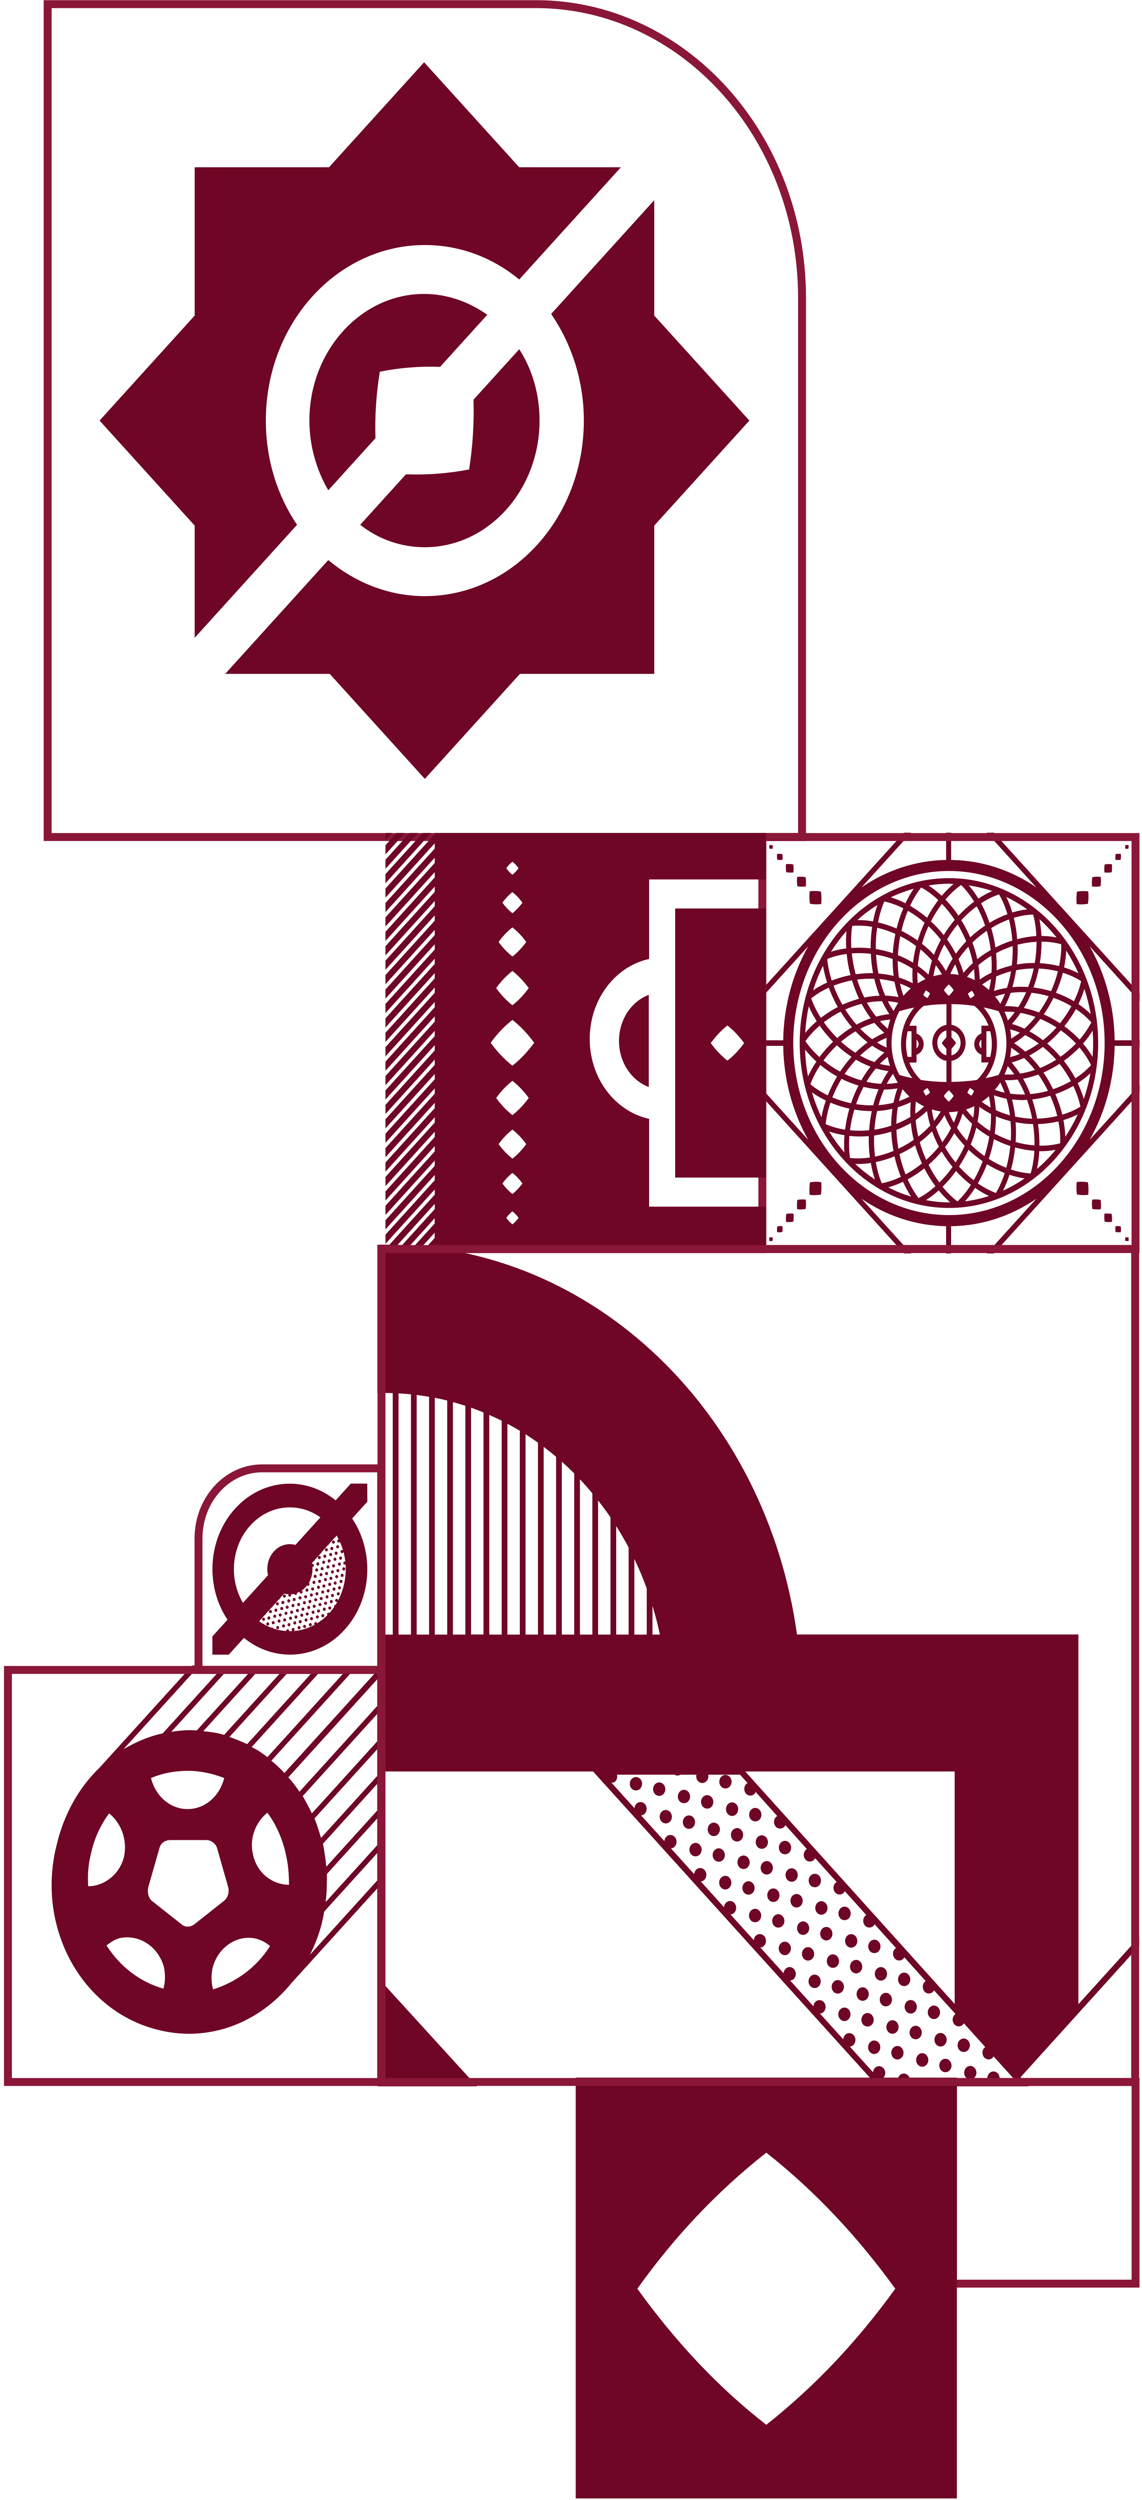 <svg width="144" height="315" viewBox="0 0 144 315" fill="none" xmlns="http://www.w3.org/2000/svg">
<path d="M37.457 66.126C34.985 62.49 33.52 57.944 33.52 52.995C33.52 40.774 42.492 30.876 53.569 30.876C58.055 30.876 62.175 32.491 65.471 35.219L78.288 21.078H65.471L53.478 7.847L41.484 21.078H24.548L24.548 39.764L12.555 52.995L24.548 66.227V80.368L37.457 66.126ZM55.492 46.228L61.443 39.663C59.154 38.047 56.407 37.037 53.478 37.037C45.513 37.037 39.013 44.208 39.013 52.995C39.013 56.227 39.928 59.258 41.393 61.783L47.344 55.218C47.252 52.49 47.435 49.662 47.893 46.834C50.456 46.329 53.02 46.127 55.492 46.228ZM82.498 39.764L82.498 25.22L69.499 39.561C72.063 43.299 73.619 47.945 73.619 52.995C73.619 65.216 64.647 75.115 53.569 75.115C48.992 75.115 44.781 73.398 41.393 70.57L28.393 84.913L41.577 84.913L53.569 98.144L65.562 84.913H82.498V66.227L94.492 52.995L82.498 39.764ZM68.034 52.995C68.034 49.662 67.118 46.531 65.471 44.006L59.703 50.369C59.795 53.299 59.611 56.227 59.154 59.157C56.499 59.662 53.844 59.864 51.189 59.763L45.422 66.126C47.711 67.944 50.548 68.954 53.569 68.954C61.534 68.954 68.034 61.783 68.034 52.995Z" fill="#6F0625"/>
<path d="M101.132 37.542L101.132 105.471L6.007 105.471L6.007 0.521L67.577 0.521C86.068 0.521 101.132 17.041 101.132 37.542Z" stroke="#8A1638" stroke-miterlimit="10"/>
<path d="M101.609 151.163C101.651 151.555 101.643 151.948 101.583 152.341C101.228 152.407 100.871 152.415 100.516 152.369C100.473 151.976 100.482 151.584 100.541 151.19C100.897 151.125 101.253 151.116 101.609 151.163ZM102.126 148.983C102.05 149.507 102.041 150.031 102.092 150.564C102.566 150.62 103.041 150.61 103.516 150.526C103.593 150.003 103.601 149.479 103.55 148.955C103.075 148.88 102.6 148.89 102.126 148.983ZM99.142 152.958C99.091 153.295 99.083 153.632 99.117 153.969C99.422 154.005 99.727 153.996 100.032 153.94C100.083 153.603 100.091 153.267 100.058 152.93C99.744 152.893 99.447 152.901 99.142 152.958ZM97.006 156.371C97.141 156.39 97.277 156.39 97.413 156.363C97.439 156.212 97.439 156.063 97.422 155.913C97.285 155.894 97.15 155.894 97.014 155.923C96.997 156.082 96.997 156.222 97.006 156.371ZM137.712 151.163C137.669 151.555 137.678 151.948 137.737 152.341C138.093 152.407 138.449 152.415 138.805 152.369C138.847 151.976 138.839 151.584 138.779 151.19C138.415 151.125 138.067 151.116 137.712 151.163ZM135.762 148.945C135.711 149.47 135.719 149.994 135.796 150.517C136.271 150.601 136.745 150.61 137.22 150.555C137.271 150.031 137.262 149.507 137.186 148.974C136.711 148.89 136.237 148.88 135.762 148.945ZM139.263 152.93C139.229 153.267 139.238 153.603 139.288 153.94C139.593 153.996 139.899 154.005 140.204 153.969C140.237 153.632 140.229 153.295 140.178 152.958C139.872 152.901 139.568 152.893 139.263 152.93ZM140.653 154.511C140.627 154.754 140.627 154.997 140.67 155.24C140.89 155.278 141.11 155.287 141.331 155.259C141.356 155.016 141.356 154.773 141.314 154.529C141.094 154.492 140.873 154.482 140.653 154.511ZM141.89 155.913C141.873 156.063 141.873 156.212 141.899 156.363C142.034 156.39 142.17 156.39 142.306 156.371C142.323 156.222 142.323 156.072 142.298 155.923C142.161 155.904 142.026 155.904 141.89 155.913ZM137.186 113.884C137.262 113.361 137.271 112.837 137.22 112.314C136.745 112.257 136.271 112.266 135.796 112.351C135.719 112.875 135.711 113.398 135.762 113.931C136.237 113.978 136.711 113.968 137.186 113.884ZM98.006 154.529C97.972 154.773 97.964 155.016 97.989 155.259C98.21 155.287 98.43 155.278 98.65 155.24C98.684 154.997 98.693 154.754 98.667 154.511C98.439 154.482 98.227 154.492 98.006 154.529ZM98.667 108.348C98.693 108.104 98.693 107.861 98.65 107.618C98.43 107.581 98.21 107.572 97.989 107.6C97.964 107.843 97.964 108.086 98.006 108.329C98.227 108.376 98.439 108.376 98.667 108.348ZM101.609 111.705C101.651 111.313 101.643 110.919 101.583 110.527C101.228 110.462 100.871 110.452 100.516 110.498C100.473 110.892 100.482 111.284 100.541 111.677C100.897 111.742 101.253 111.742 101.609 111.705ZM97.43 106.944C97.447 106.795 97.447 106.646 97.422 106.496C97.285 106.468 97.15 106.468 97.014 106.487C96.997 106.636 96.997 106.787 97.023 106.936C97.158 106.954 97.294 106.963 97.43 106.944ZM100.049 109.928C100.083 109.591 100.074 109.255 100.024 108.919C99.719 108.862 99.413 108.852 99.108 108.89C99.075 109.227 99.083 109.564 99.134 109.901C99.447 109.966 99.744 109.966 100.049 109.928ZM138.771 111.677C138.83 111.284 138.839 110.892 138.796 110.498C138.441 110.452 138.084 110.462 137.729 110.527C137.669 110.919 137.661 111.313 137.703 111.705C138.067 111.742 138.415 111.742 138.771 111.677ZM141.314 108.329C141.347 108.086 141.356 107.843 141.331 107.6C141.11 107.572 140.89 107.572 140.67 107.618C140.635 107.861 140.627 108.104 140.653 108.348C140.873 108.376 141.094 108.376 141.314 108.329ZM140.178 109.91C140.229 109.573 140.237 109.237 140.204 108.9C139.899 108.862 139.593 108.862 139.288 108.927C139.238 109.264 139.229 109.601 139.263 109.937C139.568 109.966 139.872 109.966 140.178 109.91ZM142.306 106.487C142.17 106.468 142.034 106.468 141.899 106.496C141.873 106.646 141.873 106.795 141.89 106.944C142.026 106.963 142.161 106.963 142.298 106.936C142.315 106.787 142.323 106.636 142.306 106.487ZM103.55 113.922C103.601 113.398 103.593 112.875 103.516 112.341C103.041 112.257 102.566 112.247 102.092 112.304C102.041 112.827 102.05 113.351 102.126 113.874C102.6 113.968 103.075 113.978 103.55 113.922ZM140.551 131.766C140.491 136.115 139.348 140.174 137.406 143.615L143.688 136.685V137.676L125.326 157.942H124.428L130.675 151.05C127.547 153.201 123.868 154.455 119.927 154.511V157.942H119.299V154.511C115.392 154.436 111.738 153.182 108.636 151.05L114.884 157.942H113.985L95.632 137.686V136.695L101.914 143.625C99.964 140.174 98.82 136.124 98.76 131.784H95.624V131.083H98.76C98.82 126.744 99.964 122.685 101.906 119.244L95.632 126.164V125.173L113.985 104.925H114.884L108.636 111.817C111.738 109.685 115.392 108.431 119.299 108.357V104.925H119.935V108.357C123.877 108.414 127.556 109.675 130.675 111.817L124.428 104.925H125.326L143.688 125.181V126.174L137.406 119.244C139.356 122.695 140.5 126.754 140.551 131.102C140.551 131.102 140.551 131.083 140.559 131.083H143.688V131.784H140.559C140.559 131.784 140.559 131.776 140.551 131.766ZM139.288 131.429C139.288 119.477 130.481 109.751 119.656 109.751C108.831 109.751 100.024 119.477 100.024 131.429C100.024 143.381 108.831 153.108 119.656 153.108C130.481 153.117 139.288 143.391 139.288 131.429ZM138.475 131.429C138.475 142.886 130.032 152.21 119.656 152.21C109.28 152.21 100.837 142.886 100.837 131.429C100.837 119.973 109.28 110.649 119.656 110.649C130.032 110.649 138.475 119.973 138.475 131.429ZM115.485 138.798C115.434 139.313 115.4 139.818 115.417 140.333C115.808 140.061 116.18 139.743 116.528 139.416C116.163 139.238 115.816 139.033 115.485 138.798ZM116.748 138.06C116.935 137.957 117.105 137.835 117.266 137.686C117.181 137.471 117.078 137.274 116.943 137.097C116.757 137.2 116.587 137.321 116.427 137.471C116.511 137.686 116.621 137.883 116.748 138.06ZM115.46 141.137C115.519 141.839 115.63 142.53 115.791 143.213C116.325 142.802 116.833 142.334 117.3 141.829C117.122 141.23 116.985 140.622 116.892 139.996C116.427 140.417 115.96 140.8 115.46 141.137ZM119.342 136.339V133.684C118.342 133.514 117.562 132.561 117.562 131.41C117.562 130.26 118.333 129.307 119.342 129.138V126.528C118.851 126.538 118.435 126.547 117.952 126.584C117.554 126.613 117.164 126.66 116.774 126.716C116.672 126.725 116.562 126.735 116.46 126.754C115.681 127.389 115.053 128.249 114.671 129.25H115.571V130.232C116.087 130.41 116.469 130.934 116.469 131.569C116.469 132.197 116.087 132.729 115.571 132.907V133.889H114.663C114.994 134.74 115.493 135.488 116.121 136.086C117.181 136.237 118.206 136.329 119.342 136.339ZM115.045 135.862C114.155 134.702 113.612 133.196 113.612 131.56C113.612 129.774 114.256 128.155 115.29 126.959C115.163 126.987 115.028 127.005 114.892 127.034C114.884 127.034 114.867 127.043 114.85 127.043C114.35 127.156 113.866 127.277 113.4 127.417C113.095 127.987 112.858 128.614 112.688 129.259C112.671 129.315 112.663 129.363 112.654 129.418C112.595 129.671 112.544 129.933 112.509 130.204C112.501 130.289 112.484 130.363 112.476 130.448C112.442 130.775 112.416 131.102 112.416 131.439C112.416 132.907 112.781 134.272 113.409 135.451C113.925 135.61 114.477 135.741 115.045 135.862ZM113.807 137.246C113.629 137.732 113.477 138.237 113.358 138.743C113.815 138.593 114.256 138.396 114.688 138.182C114.375 137.901 114.087 137.583 113.807 137.246ZM111.773 131.429C111.773 131.204 111.79 130.99 111.807 130.765C111.391 130.943 110.984 131.13 110.594 131.364C110.984 131.607 111.383 131.822 111.798 132.009C111.79 131.812 111.773 131.625 111.773 131.429ZM111.51 130.148C111.061 129.765 110.645 129.334 110.256 128.886C109.637 129.082 109.043 129.325 108.466 129.625C108.941 130.111 109.449 130.559 109.984 130.953C110.476 130.643 110.984 130.373 111.51 130.148ZM109.984 131.766C109.441 132.14 108.933 132.551 108.449 133.01C109.035 133.337 109.637 133.617 110.264 133.833C110.654 133.403 111.069 133.001 111.518 132.626C110.975 132.392 110.467 132.103 109.984 131.766ZM110.95 134.057C111.366 134.17 111.798 134.245 112.222 134.3C112.103 133.935 112.002 133.552 111.934 133.169C111.586 133.44 111.256 133.739 110.95 134.057ZM112.256 128.465C111.824 128.511 111.383 128.576 110.958 128.67C111.264 129.016 111.594 129.325 111.942 129.625C112.027 129.231 112.129 128.848 112.256 128.465ZM111.222 126.155C110.577 126.164 109.941 126.22 109.314 126.341C109.654 126.959 110.043 127.548 110.476 128.1C111.019 127.95 111.569 127.847 112.137 127.782C111.79 127.258 111.484 126.716 111.222 126.155ZM112.68 127.399C112.849 127.034 113.052 126.687 113.264 126.351C112.824 126.257 112.383 126.192 111.942 126.164C112.162 126.594 112.408 127.005 112.68 127.399ZM108.644 126.492C107.932 126.668 107.238 126.903 106.577 127.202C107 127.875 107.475 128.511 108.001 129.11C108.576 128.792 109.179 128.521 109.797 128.306C109.365 127.735 108.984 127.127 108.644 126.492ZM107.881 129.952C107.238 130.335 106.619 130.775 106.042 131.261C106.61 131.776 107.221 132.243 107.864 132.654C108.339 132.178 108.857 131.738 109.399 131.345C108.857 130.924 108.356 130.457 107.881 129.952ZM106.5 135.33C107.178 135.657 107.881 135.927 108.602 136.134C108.95 135.525 109.339 134.945 109.764 134.403C109.136 134.17 108.526 133.87 107.932 133.524C107.416 134.094 106.932 134.693 106.5 135.33ZM109.255 136.311C109.865 136.451 110.484 136.536 111.103 136.564C111.374 136.012 111.679 135.479 112.027 134.974C111.493 134.899 110.967 134.787 110.45 134.628C110.001 135.161 109.603 135.722 109.255 136.311ZM111.815 136.572C112.281 136.564 112.748 136.507 113.213 136.423C112.985 136.068 112.781 135.684 112.604 135.292C112.315 135.703 112.052 136.124 111.815 136.572ZM113.917 125.481C114.206 125.145 114.519 124.836 114.85 124.546C114.409 124.312 113.951 124.097 113.485 123.938C113.595 124.462 113.747 124.976 113.917 125.481ZM114.248 131.56C114.248 132.121 114.324 132.664 114.451 133.178H114.935V129.942H114.451C114.324 130.457 114.248 130.999 114.248 131.56ZM115.833 131.56C115.833 131.326 115.723 131.139 115.571 131.008V132.111C115.723 131.981 115.833 131.784 115.833 131.56ZM117.52 121.039C117.07 120.525 116.587 120.057 116.07 119.627C115.909 120.3 115.799 121.001 115.731 121.703C116.205 122.04 116.655 122.404 117.078 122.816C117.19 122.208 117.333 121.61 117.52 121.039ZM116.748 124.798C116.621 124.976 116.511 125.173 116.427 125.388C116.587 125.547 116.757 125.669 116.943 125.761C117.07 125.584 117.181 125.388 117.266 125.173C117.113 125.022 116.943 124.901 116.748 124.798ZM115.681 122.488C115.664 122.957 115.681 123.433 115.723 123.901C116.036 123.704 116.359 123.527 116.698 123.367C116.376 123.049 116.036 122.75 115.681 122.488ZM122.911 123.508C122.902 123.04 122.868 122.582 122.809 122.124C122.504 122.423 122.207 122.75 121.936 123.097C122.266 123.208 122.589 123.349 122.911 123.508ZM122.564 124.836C122.376 124.938 122.207 125.06 122.046 125.21C122.131 125.425 122.233 125.621 122.368 125.799C122.555 125.696 122.725 125.575 122.885 125.425C122.801 125.21 122.691 125.014 122.564 124.836ZM122.674 121.347C122.538 120.647 122.343 119.954 122.106 119.29C121.657 119.776 121.241 120.3 120.859 120.861C121.106 121.413 121.317 121.993 121.487 122.582C121.852 122.152 122.241 121.74 122.674 121.347ZM120.444 121.516C120.216 121.908 120.012 122.31 119.825 122.731C120.19 122.741 120.546 122.779 120.894 122.844C120.766 122.395 120.622 121.946 120.444 121.516ZM120.554 131.429C120.385 131.691 120.182 131.925 119.978 132.149V132.982C120.631 132.823 121.123 132.178 121.123 131.41C121.123 130.643 120.631 129.998 119.978 129.839V130.71C120.182 130.934 120.385 131.167 120.554 131.429ZM120.258 124.761C120.079 124.49 119.876 124.247 119.639 124.041C119.402 124.247 119.198 124.49 119.02 124.761C119.198 125.032 119.402 125.275 119.639 125.481C119.868 125.267 120.079 125.032 120.258 124.761ZM118.758 131.429C118.927 131.167 119.13 130.934 119.333 130.71V129.839C118.681 129.998 118.189 130.643 118.189 131.41C118.189 132.178 118.681 132.823 119.333 132.982V132.149C119.13 131.925 118.935 131.701 118.758 131.429ZM119.012 138.097C119.189 138.369 119.394 138.612 119.631 138.817C119.868 138.612 120.071 138.369 120.25 138.097C120.071 137.826 119.868 137.583 119.631 137.378C119.394 137.592 119.189 137.826 119.012 138.097ZM120.122 120.805C119.817 120.169 119.461 119.571 119.071 119C118.758 119.598 118.477 120.226 118.249 120.871C118.631 121.338 118.978 121.834 119.283 122.358C119.529 121.815 119.808 121.301 120.122 120.805ZM118.003 121.619C117.876 122.067 117.774 122.536 117.697 123.012C118.046 122.909 118.41 122.835 118.775 122.788C118.537 122.377 118.283 121.983 118.003 121.619ZM117.494 139.79C117.562 140.285 117.655 140.781 117.782 141.259C118.088 140.875 118.367 140.473 118.622 140.052C118.24 139.996 117.859 139.912 117.494 139.79ZM118.012 142.007C118.232 142.671 118.503 143.316 118.817 143.933C119.232 143.372 119.605 142.773 119.927 142.147C119.614 141.632 119.333 141.09 119.096 140.528C118.775 141.053 118.41 141.548 118.012 142.007ZM120.275 141.455C120.478 140.997 120.647 140.52 120.791 140.034C120.419 140.09 120.045 140.136 119.664 140.136C119.656 140.136 119.648 140.136 119.648 140.136C119.825 140.595 120.028 141.034 120.275 141.455ZM120.673 142.109C121.046 142.689 121.47 143.223 121.919 143.728C122.19 143.035 122.41 142.325 122.572 141.596C122.148 141.202 121.75 140.773 121.377 140.304C121.19 140.922 120.953 141.52 120.673 142.109ZM122.725 140.838C122.801 140.352 122.843 139.864 122.86 139.378C122.521 139.547 122.173 139.688 121.809 139.799C122.097 140.164 122.393 140.52 122.725 140.838ZM122.496 138.06C122.623 137.883 122.733 137.686 122.818 137.471C122.657 137.311 122.488 137.19 122.3 137.097C122.173 137.274 122.063 137.471 121.979 137.686C122.131 137.835 122.309 137.967 122.496 138.06ZM123.191 136.077C123.818 135.479 124.318 134.731 124.648 133.879H123.75V132.898C123.233 132.72 122.852 132.197 122.852 131.56C122.852 130.934 123.233 130.4 123.75 130.222V129.24H124.648C124.267 128.24 123.64 127.38 122.86 126.744C122.767 126.735 122.665 126.725 122.564 126.706C122.165 126.65 121.767 126.603 121.36 126.576C120.928 126.547 120.41 126.528 119.978 126.528V129.129C120.979 129.297 121.758 130.251 121.758 131.401C121.758 132.551 120.987 133.506 119.978 133.674V136.321C121.055 136.311 122.182 136.237 123.191 136.077ZM124.377 129.942V133.178H124.861C124.988 132.664 125.064 132.121 125.064 131.56C125.064 130.999 124.988 130.457 124.861 129.942H124.377ZM123.479 131.56C123.479 131.794 123.589 131.981 123.741 132.111V131.008C123.589 131.13 123.479 131.326 123.479 131.56ZM123.267 141.343C123.767 141.782 124.293 142.166 124.852 142.511C124.937 141.801 124.971 141.071 124.954 140.361C124.454 140.108 123.971 139.809 123.496 139.472C123.462 140.09 123.386 140.716 123.267 141.343ZM124.912 139.556C124.869 139.07 124.793 138.593 124.692 138.126C124.411 138.387 124.106 138.621 123.792 138.827C124.149 139.098 124.521 139.341 124.912 139.556ZM125.912 135.451C126.539 134.272 126.903 132.898 126.903 131.439C126.903 131.102 126.878 130.775 126.844 130.448C126.835 130.363 126.818 130.289 126.81 130.204C126.776 129.942 126.725 129.68 126.666 129.418C126.658 129.363 126.641 129.307 126.632 129.259C126.463 128.605 126.226 127.987 125.92 127.417C125.445 127.277 124.962 127.146 124.462 127.034C124.454 127.034 124.445 127.034 124.437 127.024C124.301 126.997 124.166 126.978 124.03 126.949C125.064 128.147 125.708 129.765 125.708 131.55C125.708 133.187 125.166 134.693 124.276 135.853C124.835 135.741 125.386 135.61 125.912 135.451ZM124.708 124.761C124.819 124.293 124.903 123.826 124.962 123.359C124.572 123.564 124.2 123.807 123.835 124.06C124.14 124.274 124.437 124.499 124.708 124.761ZM127.37 133.206C127.786 133.094 128.192 132.972 128.582 132.813C128.234 132.524 127.879 132.262 127.505 132.028C127.488 132.43 127.446 132.823 127.37 133.206ZM127.963 127.529C127.531 127.483 127.099 127.473 126.666 127.483C126.827 127.838 126.972 128.203 127.09 128.586C127.404 128.249 127.7 127.904 127.963 127.529ZM127.514 130.868C127.887 130.634 128.26 130.391 128.599 130.12C128.2 129.952 127.794 129.82 127.378 129.699C127.454 130.073 127.488 130.465 127.514 130.868ZM129.269 132.505C129.87 132.215 130.438 131.868 130.981 131.485C130.438 131.083 129.862 130.727 129.261 130.429C128.819 130.812 128.353 131.148 127.87 131.448C128.353 131.757 128.819 132.111 129.269 132.505ZM130.565 128.138C129.946 127.912 129.32 127.744 128.692 127.632C128.361 128.119 127.997 128.586 127.598 129.026C128.133 129.175 128.658 129.381 129.175 129.625C129.667 129.175 130.142 128.67 130.565 128.138ZM129.388 125.032C128.743 124.995 128.09 125.022 127.437 125.107C127.234 125.687 126.997 126.248 126.725 126.781C127.277 126.772 127.836 126.809 128.395 126.894C128.777 126.295 129.107 125.677 129.388 125.032ZM126.725 125.219C126.302 125.303 125.878 125.425 125.463 125.565C125.708 125.855 125.937 126.164 126.14 126.492C126.361 126.08 126.556 125.65 126.725 125.219ZM127.48 122.395C126.844 122.554 126.226 122.769 125.615 123.04C125.565 123.657 125.471 124.274 125.335 124.864C125.869 124.687 126.412 124.565 126.972 124.471C127.2 123.797 127.37 123.097 127.48 122.395ZM126.683 137.686C126.522 137.246 126.336 136.817 126.132 136.396C125.929 136.723 125.692 137.031 125.445 137.33C125.852 137.471 126.26 137.592 126.683 137.686ZM125.318 138.013C125.445 138.631 125.522 139.257 125.565 139.883C126.149 140.155 126.742 140.37 127.353 140.538C127.26 139.828 127.116 139.127 126.92 138.444C126.378 138.34 125.844 138.191 125.318 138.013ZM127.896 135.376C127.641 135.011 127.37 134.666 127.073 134.338C126.954 134.702 126.818 135.058 126.666 135.395C127.082 135.404 127.488 135.404 127.896 135.376ZM128.616 135.282C129.261 135.179 129.887 135.03 130.498 134.815C130.074 134.272 129.625 133.767 129.141 133.309C128.625 133.543 128.099 133.73 127.564 133.879C127.946 134.319 128.302 134.787 128.616 135.282ZM131.159 134.572C131.862 134.281 132.541 133.935 133.177 133.533C132.668 132.953 132.108 132.411 131.506 131.916C130.956 132.327 130.379 132.691 129.785 133.001C130.277 133.477 130.735 134.011 131.159 134.572ZM131.514 131.074C132.125 130.587 132.702 130.045 133.219 129.466C132.575 129.045 131.888 128.689 131.184 128.39C130.751 128.951 130.286 129.474 129.794 129.952C130.387 130.27 130.964 130.643 131.514 131.074ZM132.235 125.528C131.532 125.322 130.803 125.173 130.066 125.098C129.794 125.761 129.472 126.407 129.107 127.015C129.743 127.146 130.379 127.332 131.006 127.577C131.464 126.921 131.879 126.239 132.235 125.528ZM130.345 122.03C129.608 122.04 128.87 122.115 128.124 122.255C128.014 122.984 127.862 123.694 127.658 124.387C128.31 124.322 128.98 124.322 129.641 124.368C129.946 123.602 130.176 122.825 130.345 122.03ZM127.691 119.215C126.98 119.439 126.277 119.738 125.598 120.104C125.666 120.823 125.692 121.554 125.666 122.264C126.294 122.002 126.937 121.805 127.581 121.656C127.674 120.842 127.717 120.019 127.691 119.215ZM127.649 118.513C127.581 117.588 127.429 116.699 127.226 115.857C126.471 116.129 125.717 116.494 124.988 116.942C125.225 117.738 125.403 118.561 125.522 119.393C126.199 119.028 126.92 118.739 127.649 118.513ZM123.369 121.61C123.471 122.208 123.521 122.816 123.538 123.433C124.013 123.097 124.513 122.806 125.022 122.563C125.064 121.853 125.056 121.141 124.996 120.431C124.437 120.777 123.885 121.17 123.369 121.61ZM124.929 119.711C124.819 118.879 124.657 118.075 124.428 117.288C123.792 117.719 123.191 118.214 122.614 118.766C122.868 119.439 123.08 120.141 123.233 120.861C123.767 120.431 124.335 120.048 124.929 119.711ZM124.216 116.634C123.928 115.765 123.564 114.951 123.156 114.203C122.479 114.698 121.826 115.287 121.216 115.951C121.64 116.634 122.012 117.354 122.343 118.111C122.936 117.56 123.564 117.064 124.216 116.634ZM120.758 116.475C120.275 117.055 119.825 117.7 119.419 118.373C119.825 118.944 120.199 119.543 120.529 120.178C120.928 119.617 121.368 119.093 121.835 118.617C121.52 117.868 121.165 117.148 120.758 116.475ZM120.385 115.904C119.893 115.166 119.35 114.492 118.775 113.893C118.266 114.557 117.799 115.296 117.384 116.092C117.952 116.615 118.494 117.204 118.995 117.831C119.419 117.139 119.885 116.494 120.385 115.904ZM117.078 116.699C116.757 117.401 116.477 118.149 116.256 118.915C116.791 119.336 117.291 119.805 117.765 120.31C118.012 119.654 118.308 119.028 118.639 118.42C118.156 117.803 117.638 117.223 117.078 116.699ZM116.587 116.26C115.909 115.68 115.197 115.175 114.477 114.764C114.146 115.549 113.874 116.4 113.663 117.288C114.366 117.635 115.062 118.046 115.714 118.513C115.952 117.728 116.248 116.971 116.587 116.26ZM113.519 117.962C113.367 118.747 113.272 119.543 113.23 120.356C113.883 120.618 114.527 120.927 115.129 121.301C115.206 120.59 115.341 119.889 115.519 119.206C114.875 118.72 114.206 118.308 113.519 117.962ZM113.205 121.076C113.205 121.778 113.247 122.479 113.35 123.171C113.942 123.359 114.527 123.602 115.087 123.891C115.045 123.284 115.036 122.676 115.07 122.067C114.477 121.675 113.849 121.347 113.205 121.076ZM112.79 123.713C112.179 123.545 111.552 123.433 110.916 123.367C111.095 124.088 111.332 124.789 111.62 125.453C112.179 125.472 112.739 125.528 113.299 125.64C113.078 125.022 112.917 124.377 112.79 123.713ZM112.68 122.974C112.587 122.264 112.553 121.554 112.561 120.833C111.875 120.59 111.171 120.412 110.467 120.291C110.51 121.085 110.611 121.881 110.772 122.676C111.408 122.722 112.052 122.816 112.68 122.974ZM112.9 117.671C112.137 117.336 111.366 117.083 110.603 116.905C110.476 117.765 110.416 118.664 110.433 119.579C111.154 119.692 111.866 119.87 112.578 120.104C112.629 119.281 112.739 118.467 112.9 117.671ZM110.238 123.33C109.518 123.302 108.798 123.34 108.085 123.433C108.331 124.209 108.627 124.967 108.984 125.696C109.62 125.565 110.256 125.481 110.907 125.462C110.637 124.77 110.416 124.06 110.238 123.33ZM110.085 122.628C109.933 121.824 109.84 121.001 109.806 120.188C108.992 120.094 108.187 120.075 107.407 120.132C107.5 121.001 107.661 121.881 107.898 122.76C108.61 122.666 109.348 122.61 110.085 122.628ZM105.102 124.199C105.406 125.014 105.78 125.828 106.228 126.603C106.898 126.295 107.602 126.042 108.322 125.845C107.966 125.097 107.67 124.322 107.433 123.527C106.619 123.686 105.839 123.92 105.102 124.199ZM106 127.473C105.245 127.857 104.533 128.306 103.881 128.811C104.373 129.502 104.941 130.176 105.567 130.802C106.144 130.297 106.771 129.839 107.424 129.437C106.898 128.829 106.423 128.165 106 127.473ZM103.355 129.24C102.652 129.849 102.05 130.503 101.558 131.196C102.033 131.897 102.634 132.57 103.329 133.196C103.83 132.514 104.406 131.868 105.042 131.261C104.415 130.634 103.855 129.952 103.355 129.24ZM103.838 133.627C104.474 134.151 105.178 134.628 105.932 135.03C106.364 134.375 106.847 133.749 107.373 133.169C106.72 132.739 106.11 132.252 105.533 131.719C104.897 132.318 104.33 132.953 103.838 133.627ZM104.958 138.285C105.704 138.593 106.492 138.846 107.314 139.014C107.568 138.256 107.881 137.508 108.246 136.788C107.509 136.564 106.797 136.283 106.11 135.937C105.66 136.695 105.271 137.489 104.958 138.285ZM107.178 142.418C107.957 142.493 108.772 142.503 109.594 142.418C109.645 141.613 109.755 140.8 109.924 140.005C109.908 140.005 109.899 140.005 109.882 140.005C109.153 140.005 108.433 139.931 107.729 139.818C107.466 140.688 107.289 141.558 107.178 142.418ZM110.102 139.276C110.281 138.584 110.51 137.91 110.781 137.255C110.145 137.209 109.518 137.106 108.891 136.957C108.517 137.657 108.204 138.378 107.949 139.127C108.653 139.238 109.373 139.294 110.102 139.276ZM110.256 142.344C110.967 142.241 111.67 142.072 112.374 141.847C112.374 141.137 112.425 140.417 112.527 139.715C111.891 139.865 111.247 139.958 110.603 139.996C110.433 140.763 110.315 141.558 110.256 142.344ZM112.663 138.949C112.79 138.331 112.951 137.732 113.162 137.144C112.629 137.227 112.086 137.293 111.543 137.293C111.518 137.293 111.501 137.293 111.476 137.293C111.196 137.929 110.958 138.584 110.781 139.257C111.416 139.21 112.044 139.108 112.663 138.949ZM113.027 141.613C113.637 141.37 114.231 141.081 114.798 140.735C114.773 140.117 114.781 139.5 114.842 138.882C114.316 139.145 113.764 139.351 113.213 139.519C113.095 140.22 113.035 140.922 113.027 141.613ZM113.035 142.371C113.061 143.175 113.145 143.971 113.281 144.746C113.942 144.429 114.595 144.064 115.214 143.625C115.045 142.932 114.918 142.222 114.85 141.502C114.265 141.848 113.654 142.138 113.035 142.371ZM113.417 145.429C113.612 146.327 113.874 147.178 114.189 147.983C114.892 147.599 115.588 147.141 116.256 146.599C115.918 145.869 115.63 145.102 115.392 144.317C114.756 144.746 114.096 145.121 113.417 145.429ZM116.791 146.149C117.359 145.644 117.893 145.083 118.393 144.485C118.062 143.868 117.765 143.223 117.528 142.549C117.045 143.045 116.528 143.503 115.977 143.914C116.189 144.681 116.469 145.439 116.791 146.149ZM117.087 146.776C117.494 147.581 117.952 148.329 118.452 149.002C119.037 148.422 119.605 147.768 120.113 147.039C119.614 146.44 119.147 145.785 118.741 145.093C118.223 145.71 117.664 146.262 117.087 146.776ZM120.495 146.477C120.919 145.814 121.309 145.112 121.639 144.373C121.173 143.877 120.732 143.344 120.334 142.773C119.986 143.4 119.597 143.99 119.164 144.551C119.563 145.242 120.003 145.888 120.495 146.477ZM120.928 146.991C121.512 147.646 122.131 148.226 122.784 148.721C123.208 147.983 123.589 147.178 123.911 146.327C123.284 145.897 122.682 145.41 122.122 144.868C121.767 145.617 121.368 146.318 120.928 146.991ZM124.14 145.673C124.403 144.887 124.597 144.064 124.742 143.223C124.174 142.886 123.623 142.521 123.105 142.091C122.928 142.821 122.682 143.531 122.403 144.214C122.945 144.756 123.53 145.242 124.14 145.673ZM124.682 146.028C125.403 146.486 126.14 146.851 126.886 147.15C127.124 146.281 127.294 145.364 127.395 144.41C126.691 144.185 126.005 143.887 125.326 143.54C125.174 144.392 124.954 145.234 124.682 146.028ZM127.454 143.728C127.505 142.914 127.488 142.091 127.42 141.277C126.802 141.118 126.183 140.922 125.581 140.66C125.581 141.389 125.531 142.119 125.428 142.848C126.089 143.194 126.768 143.494 127.454 143.728ZM129.251 137.91C128.989 137.255 128.675 136.629 128.319 136.03C127.912 136.077 127.505 136.115 127.09 136.115C126.962 136.115 126.835 136.105 126.7 136.096C126.972 136.648 127.2 137.219 127.387 137.807C128.006 137.891 128.633 137.929 129.251 137.91ZM127.607 138.537C127.794 139.238 127.921 139.968 128.006 140.697C128.718 140.847 129.438 140.941 130.15 140.959C129.997 140.155 129.777 139.36 129.506 138.584C129.294 138.593 129.09 138.621 128.879 138.621C128.446 138.612 128.031 138.584 127.607 138.537ZM132.142 137.452C131.786 136.731 131.379 136.04 130.93 135.395C130.311 135.619 129.667 135.806 129.014 135.927C129.362 136.545 129.667 137.19 129.921 137.864C130.675 137.789 131.421 137.658 132.142 137.452ZM130.159 138.537C130.421 139.322 130.633 140.136 130.778 140.949C131.651 140.931 132.507 140.819 133.312 140.622C133.1 139.762 132.803 138.901 132.431 138.069C131.702 138.285 130.939 138.453 130.159 138.537ZM132.786 137.246C133.583 136.976 134.329 136.629 135.033 136.227C134.635 135.479 134.16 134.75 133.608 134.048C132.964 134.469 132.286 134.834 131.575 135.142C132.032 135.806 132.439 136.517 132.786 137.246ZM133.727 133.16C134.439 132.654 135.092 132.093 135.677 131.485C135.1 130.877 134.456 130.316 133.769 129.83C133.236 130.429 132.659 130.99 132.049 131.495C132.642 132 133.202 132.561 133.727 133.16ZM135.1 126.79C134.405 126.37 133.642 126.014 132.845 125.734C132.481 126.463 132.074 127.164 131.609 127.82C132.321 128.128 132.998 128.511 133.659 128.942C134.21 128.249 134.694 127.529 135.1 126.79ZM133.397 122.395C132.625 122.199 131.82 122.077 130.99 122.04C130.829 122.844 130.599 123.639 130.32 124.425C131.066 124.518 131.812 124.677 132.532 124.892C132.896 124.078 133.185 123.237 133.397 122.395ZM130.709 118.664C129.929 118.71 129.116 118.831 128.31 119.037C128.344 119.87 128.319 120.702 128.226 121.525C128.98 121.394 129.735 121.329 130.481 121.338C130.633 120.44 130.701 119.533 130.709 118.664ZM130.269 115.24C129.498 115.259 128.675 115.399 127.836 115.652C128.056 116.513 128.192 117.42 128.26 118.337C129.065 118.13 129.879 117.99 130.675 117.952C130.641 116.98 130.506 116.063 130.269 115.24ZM126.886 113.015C127.192 113.631 127.446 114.295 127.649 114.978C128.285 114.783 128.912 114.651 129.523 114.586C128.692 113.987 127.811 113.464 126.886 113.015ZM125.971 112.697C125.225 112.949 124.462 113.323 123.708 113.819C124.123 114.586 124.479 115.418 124.768 116.278C125.514 115.83 126.268 115.474 127.031 115.194C126.759 114.268 126.404 113.426 125.971 112.697ZM122.156 111.565C122.598 112.07 123.004 112.632 123.369 113.229C123.946 112.846 124.53 112.528 125.115 112.276C124.166 111.949 123.166 111.724 122.156 111.565ZM121.19 111.518C120.504 111.995 119.834 112.622 119.215 113.351C119.8 113.96 120.36 114.632 120.859 115.38C121.478 114.716 122.148 114.119 122.826 113.613C122.326 112.8 121.775 112.089 121.19 111.518ZM117.087 111.574C117.647 111.939 118.206 112.379 118.741 112.884C119.223 112.314 119.724 111.817 120.241 111.388C120.045 111.378 119.851 111.359 119.656 111.359C118.783 111.35 117.927 111.443 117.087 111.574ZM116.155 111.826C115.638 112.481 115.163 113.267 114.756 114.136C115.485 114.557 116.205 115.063 116.901 115.642C117.325 114.838 117.799 114.09 118.316 113.417C117.613 112.753 116.875 112.211 116.155 111.826ZM112.323 113.07C112.925 113.248 113.553 113.501 114.172 113.819C114.485 113.155 114.833 112.538 115.214 111.985C114.214 112.266 113.247 112.622 112.323 113.07ZM110.721 116.232C111.493 116.41 112.272 116.662 113.052 116.999C113.272 116.11 113.561 115.25 113.9 114.454C113.086 114.044 112.281 113.753 111.51 113.594C111.162 114.371 110.899 115.269 110.721 116.232ZM108.119 115.933C108.747 115.923 109.407 115.979 110.085 116.101C110.229 115.371 110.408 114.67 110.645 114.025C109.755 114.586 108.899 115.212 108.119 115.933ZM107.348 119.449C108.136 119.393 108.95 119.403 109.781 119.495C109.772 118.57 109.84 117.663 109.975 116.783C109.094 116.634 108.246 116.597 107.466 116.672C107.323 117.522 107.289 118.467 107.348 119.449ZM104.779 119.926C105.381 119.73 106.025 119.589 106.704 119.505C106.661 118.756 106.67 118.018 106.737 117.326C106.017 118.13 105.364 119 104.779 119.926ZM104.313 120.842C104.389 121.713 104.584 122.628 104.88 123.554C105.626 123.265 106.415 123.031 107.238 122.871C107 121.983 106.847 121.085 106.763 120.207C105.873 120.318 105.042 120.534 104.313 120.842ZM102.524 124.789C103.058 124.425 103.652 124.088 104.296 123.807C104.067 123.087 103.889 122.385 103.779 121.694C103.278 122.676 102.864 123.713 102.524 124.789ZM102.287 125.809C102.575 126.622 102.991 127.445 103.5 128.259C104.16 127.753 104.872 127.286 105.635 126.894C105.186 126.098 104.813 125.275 104.508 124.452C103.677 124.827 102.923 125.284 102.287 125.809ZM101.533 130.148C101.957 129.634 102.448 129.138 102.982 128.68C102.592 128.063 102.253 127.436 101.982 126.8C101.753 127.885 101.6 128.997 101.533 130.148ZM101.889 135.638C102.177 135.001 102.524 134.375 102.94 133.767C102.414 133.29 101.931 132.775 101.516 132.252C101.558 133.403 101.668 134.543 101.889 135.638ZM102.185 136.62C102.813 137.152 103.559 137.621 104.381 138.023C104.703 137.209 105.093 136.414 105.55 135.638C104.796 135.217 104.084 134.731 103.44 134.197C102.906 134.993 102.482 135.806 102.185 136.62ZM103.584 140.781C103.703 140.09 103.889 139.388 104.134 138.677C103.508 138.369 102.914 138.023 102.38 137.64C102.703 138.733 103.101 139.781 103.584 140.781ZM106.483 143.045C105.805 142.942 105.144 142.783 104.542 142.568C105.118 143.512 105.763 144.392 106.475 145.215C106.415 144.513 106.423 143.783 106.483 143.045ZM106.56 142.344C106.67 141.473 106.847 140.585 107.101 139.697C106.271 139.519 105.474 139.257 104.72 138.939C104.406 139.856 104.203 140.773 104.109 141.651C104.838 141.969 105.669 142.203 106.56 142.344ZM107.178 145.906C107.957 146 108.806 145.981 109.687 145.85C109.577 144.981 109.527 144.082 109.544 143.157C109.162 143.185 108.789 143.204 108.416 143.204C107.966 143.204 107.534 143.175 107.101 143.138C107.034 144.111 107.059 145.046 107.178 145.906ZM110.323 148.628C110.102 147.973 109.933 147.272 109.806 146.543C109.246 146.627 108.695 146.673 108.162 146.673C108.043 146.673 107.941 146.654 107.83 146.645C108.602 147.384 109.441 148.038 110.323 148.628ZM110.34 145.738C111.112 145.579 111.891 145.345 112.663 145.027C112.518 144.233 112.416 143.418 112.383 142.595C111.67 142.821 110.941 142.979 110.221 143.083C110.187 143.98 110.229 144.878 110.34 145.738ZM111.179 149.096C111.959 148.955 112.773 148.675 113.595 148.291C113.272 147.477 112.993 146.618 112.79 145.71C112.01 146.028 111.213 146.271 110.433 146.43C110.603 147.393 110.857 148.3 111.179 149.096ZM114.884 150.779C114.51 150.208 114.172 149.582 113.866 148.909C113.239 149.208 112.612 149.451 112.01 149.61C112.925 150.097 113.891 150.48 114.884 150.779ZM115.825 150.966C116.537 150.601 117.257 150.087 117.952 149.47C117.443 148.787 116.968 148.03 116.554 147.225C115.875 147.768 115.163 148.226 114.451 148.618C114.85 149.498 115.316 150.293 115.825 150.966ZM119.808 151.5C119.308 151.06 118.825 150.555 118.367 149.994C117.842 150.47 117.3 150.882 116.748 151.228C117.697 151.396 118.665 151.508 119.656 151.508C119.707 151.508 119.758 151.5 119.808 151.5ZM122.428 149.301C121.775 148.796 121.139 148.207 120.546 147.552C120.02 148.281 119.453 148.945 118.851 149.535C119.444 150.274 120.079 150.901 120.732 151.387C121.343 150.817 121.911 150.105 122.428 149.301ZM124.708 150.704C124.123 150.434 123.538 150.087 122.953 149.684C122.555 150.311 122.122 150.882 121.674 151.378C122.716 151.247 123.724 151.022 124.708 150.704ZM125.573 150.321C126.013 149.592 126.387 148.75 126.691 147.814C125.937 147.515 125.183 147.15 124.454 146.692C124.123 147.552 123.733 148.367 123.301 149.114C124.056 149.628 124.819 150.04 125.573 150.321ZM129.2 148.488C128.574 148.403 127.938 148.245 127.285 148.03C127.056 148.75 126.785 149.423 126.471 150.031C127.429 149.601 128.336 149.077 129.2 148.488ZM130.43 145.008C129.633 144.953 128.819 144.813 128.006 144.588C127.904 145.551 127.725 146.486 127.48 147.366C128.327 147.646 129.166 147.814 129.955 147.861C130.218 147.001 130.371 146.038 130.43 145.008ZM130.447 144.325C130.455 143.456 130.396 142.549 130.26 141.642C129.531 141.632 128.794 141.548 128.065 141.408C128.124 142.241 128.124 143.083 128.065 143.906C128.87 144.13 129.667 144.27 130.447 144.325ZM133.109 144.887C132.532 144.99 131.93 145.064 131.303 145.064C131.218 145.064 131.133 145.056 131.049 145.046C131.006 145.831 130.913 146.589 130.76 147.291C131.609 146.561 132.397 145.766 133.109 144.887ZM133.685 144.064C133.718 143.167 133.642 142.241 133.456 141.305C132.634 141.502 131.778 141.613 130.888 141.642C131.023 142.558 131.074 143.475 131.066 144.363C132.006 144.373 132.888 144.27 133.685 144.064ZM135.889 140.426C135.33 140.706 134.728 140.949 134.092 141.137C134.227 141.839 134.312 142.54 134.329 143.241C134.914 142.352 135.44 141.418 135.889 140.426ZM136.237 139.444C136.058 138.593 135.753 137.714 135.338 136.835C134.635 137.246 133.872 137.583 133.075 137.864C133.439 138.706 133.735 139.565 133.948 140.444C134.787 140.201 135.558 139.865 136.237 139.444ZM137.499 135.236C137.025 135.684 136.482 136.096 135.897 136.48C136.203 137.134 136.465 137.798 136.66 138.48C137.017 137.433 137.304 136.358 137.499 135.236ZM137.575 134.207C137.186 133.412 136.685 132.673 136.11 131.981C135.525 132.589 134.863 133.16 134.151 133.674C134.694 134.366 135.185 135.104 135.601 135.872C136.355 135.385 137.025 134.824 137.575 134.207ZM137.771 129.868C137.423 130.429 137.025 130.971 136.567 131.495C137.017 132.019 137.414 132.58 137.763 133.169C137.805 132.599 137.839 132.019 137.839 131.429C137.839 130.905 137.805 130.381 137.771 129.868ZM137.609 128.829C137.067 128.212 136.415 127.651 135.669 127.146C135.253 127.904 134.753 128.633 134.21 129.315C134.906 129.82 135.55 130.381 136.135 130.999C136.719 130.307 137.22 129.577 137.609 128.829ZM136.736 124.603C136.541 125.257 136.288 125.893 135.982 126.519C136.533 126.894 137.05 127.305 137.524 127.763C137.338 126.678 137.067 125.621 136.736 124.603ZM134.177 121.899C134.821 122.096 135.423 122.348 135.982 122.638C135.542 121.637 135.033 120.683 134.447 119.786C134.414 120.487 134.32 121.198 134.177 121.899ZM134.024 122.572C133.803 123.433 133.507 124.274 133.143 125.098C133.94 125.378 134.702 125.734 135.423 126.164C135.829 125.322 136.144 124.462 136.33 123.629C135.652 123.2 134.872 122.844 134.024 122.572ZM133.813 118.982C133.05 118.766 132.218 118.654 131.337 118.654C131.337 119.533 131.269 120.45 131.116 121.366C131.956 121.413 132.778 121.535 133.549 121.731C133.744 120.777 133.838 119.842 133.813 118.982ZM133.227 118.121C132.558 117.298 131.846 116.521 131.066 115.82C131.201 116.484 131.286 117.195 131.32 117.934C131.973 117.943 132.608 118 133.227 118.121Z" fill="#6F0625"/>
<path d="M143.182 105.472V157.385H96.128V105.472H143.182Z" stroke="#8A1638" stroke-miterlimit="10"/>
<path d="M85.135 148.383H96.579V114.476H85.135V148.383ZM91.725 129.218C92.525 129.854 93.213 130.586 93.828 131.433C93.221 132.281 92.533 133.013 91.725 133.648C90.924 133.013 90.238 132.281 89.622 131.433C90.238 130.586 90.924 129.845 91.725 129.218ZM79.689 126.81C80.305 126.131 81.032 125.646 81.808 125.354V136.975C81.032 136.683 80.305 136.198 79.689 135.519C77.506 133.11 77.506 129.21 79.689 126.81ZM54.81 104.964V105.114L48.604 111.96V113.117L54.818 106.261V106.923L48.604 113.779V114.934L54.818 108.078V108.74L48.604 115.596V116.751L54.818 109.897V110.558L48.604 117.413V118.569L54.818 111.714V112.376L48.604 119.231V120.387L54.818 113.531V114.193L48.604 121.049V122.204L54.818 115.348V116.01L48.604 122.866V124.022L54.818 117.167V117.829L48.604 124.683V125.84L54.818 118.984V119.646L48.604 126.502V127.657L54.818 120.801V121.463L48.604 128.319V129.475L54.818 122.619V123.28L48.604 130.136V131.292L54.818 124.437V125.099L48.604 131.954V133.11L54.818 126.254V126.916L48.604 133.772V134.928L54.818 128.072V128.733L48.604 135.589V136.745L54.818 129.889V130.551L48.604 137.398V138.553L54.818 131.699V132.36L48.604 139.215V140.372L54.818 133.516V134.178L48.604 141.034V142.189L54.818 135.333V135.995L48.604 142.851V144.006L54.818 137.15V137.812L48.604 144.668V145.824L54.818 138.969V139.631L48.604 146.485V147.642L54.818 140.786V141.448L48.604 148.304V149.459L54.818 142.603V143.265L48.604 150.121V151.277L54.818 144.421V145.082L48.604 151.938V153.094L54.818 146.239V146.901L48.604 153.756V154.912L54.818 148.056V148.718L48.604 155.574V156.73L54.818 149.874V150.535L48.604 157.391V157.894H49.196L54.818 151.692V152.354L49.795 157.894H50.843L54.81 153.509V154.171L51.434 157.894H52.482L54.81 155.327V155.988L53.082 157.894H54.13L54.81 157.144V157.806L54.73 157.894H54.81H96.579V152.044H81.849V140.981C80.104 140.601 78.441 139.657 77.089 138.175C73.451 134.16 73.451 127.657 77.089 123.643C78.441 122.151 80.104 121.216 81.849 120.837V110.814H96.587V104.964H54.81ZM64.614 108.582C64.91 108.819 65.166 109.085 65.39 109.402C65.166 109.711 64.91 109.984 64.614 110.222C64.319 109.993 64.062 109.72 63.839 109.402C64.062 109.085 64.31 108.811 64.614 108.582ZM64.614 112.411C65.094 112.79 65.51 113.232 65.877 113.743C65.51 114.246 65.094 114.696 64.614 115.076C64.134 114.696 63.719 114.255 63.35 113.743C63.719 113.232 64.126 112.79 64.614 112.411ZM64.614 116.858C65.278 117.387 65.853 117.995 66.357 118.693C65.846 119.39 65.278 120.007 64.614 120.529C63.95 119.998 63.374 119.39 62.871 118.693C63.374 117.995 63.942 117.378 64.614 116.858ZM64.614 122.346C65.398 122.963 66.07 123.687 66.67 124.508C66.07 125.328 65.398 126.051 64.614 126.669C63.831 126.051 63.159 125.328 62.559 124.508C63.151 123.687 63.823 122.963 64.614 122.346ZM64.614 154.277C64.319 154.047 64.062 153.773 63.839 153.456C64.062 153.147 64.319 152.874 64.614 152.635C64.91 152.874 65.166 153.138 65.39 153.456C65.158 153.773 64.91 154.047 64.614 154.277ZM64.614 150.456C64.134 150.077 63.719 149.636 63.35 149.124C63.719 148.621 64.134 148.171 64.614 147.791C65.094 148.171 65.51 148.612 65.877 149.124C65.502 149.627 65.094 150.077 64.614 150.456ZM64.614 146C63.95 145.471 63.374 144.863 62.871 144.165C63.382 143.468 63.95 142.851 64.614 142.331C65.278 142.86 65.853 143.468 66.357 144.165C65.846 144.863 65.278 145.48 64.614 146ZM64.614 140.512C63.831 139.895 63.159 139.171 62.559 138.351C63.159 137.53 63.831 136.807 64.614 136.189C65.398 136.807 66.07 137.53 66.67 138.351C66.07 139.171 65.398 139.895 64.614 140.512ZM64.614 134.284C63.566 133.463 62.67 132.492 61.871 131.398C62.67 130.296 63.566 129.333 64.614 128.512C65.662 129.333 66.557 130.304 67.358 131.398C66.557 132.492 65.654 133.454 64.614 134.284ZM54.345 104.964L48.604 111.299V110.143L53.298 104.964H54.345ZM52.698 104.964L48.604 109.481V108.326L51.651 104.964H52.698ZM51.051 104.964L48.604 107.664V106.508L50.004 104.964H51.051ZM49.404 104.964L48.604 105.847V104.964H49.404Z" fill="#6F0625"/>
<path d="M143.188 262.343V287.752H120.157V262.343H143.188Z" stroke="#8A1638" stroke-miterlimit="10"/>
<path d="M120.657 261.791H72.594V314.818H120.657V261.791ZM96.626 271.247C102.794 276.108 108.161 281.853 112.887 288.393C108.161 294.933 102.874 300.589 96.626 305.538C90.377 300.678 85.09 294.933 80.364 288.393C85.09 281.764 90.457 276.108 96.626 271.247Z" fill="#6F0625"/>
<path d="M60.141 262.891L47.61 249.155V262.891H60.141ZM74.784 223.217L110.673 262.891H129.734L128.691 261.74L143.637 245.216V244.084L135.981 252.538V205.955H100.494C96.643 178.088 74.875 156.837 48.59 156.837C48.26 156.837 47.931 156.827 47.592 156.837V175.553C47.922 175.543 48.251 175.522 48.59 175.522C48.9 175.522 49.212 175.533 49.522 175.543L49.522 205.965H47.601V223.217H74.784ZM120.378 223.217V252.508L93.972 223.217H120.378ZM82.275 202.34C82.632 203.521 82.952 204.733 83.207 205.965H82.275V202.34ZM79.988 196.43C80.565 197.632 81.085 198.875 81.552 200.158V205.965H79.988V196.43ZM77.702 192.3C78.251 193.168 78.771 194.067 79.265 194.996L79.265 205.965H77.702L77.702 192.3ZM77.61 224.449C77.811 224.227 77.866 223.914 77.793 223.621H85.046C85.284 223.772 85.567 223.762 85.805 223.621H87.817C87.753 223.904 87.808 224.207 88.01 224.419C88.156 224.58 88.348 224.671 88.558 224.671C88.76 224.671 88.961 224.58 89.098 224.419C89.244 224.257 89.326 224.045 89.326 223.813C89.326 223.742 89.308 223.681 89.29 223.621H93.314L94.266 224.671C94.192 224.712 94.128 224.752 94.073 224.813C93.771 225.146 93.771 225.681 94.073 226.015C94.366 226.338 94.869 226.338 95.162 226.015C95.216 225.954 95.253 225.873 95.29 225.803L98.006 228.833C97.942 228.873 97.877 228.913 97.823 228.974C97.521 229.307 97.521 229.843 97.823 230.176C98.116 230.499 98.618 230.499 98.912 230.176C98.966 230.115 99.003 230.045 99.03 229.974L101.747 232.994C101.683 233.034 101.618 233.065 101.573 233.125C101.271 233.459 101.271 233.994 101.573 234.327C101.866 234.651 102.368 234.651 102.662 234.327C102.716 234.267 102.744 234.196 102.78 234.135L105.497 237.145C105.441 237.186 105.378 237.216 105.323 237.277C105.021 237.61 105.021 238.145 105.323 238.479C105.616 238.802 106.118 238.802 106.412 238.479C106.457 238.428 106.494 238.357 106.521 238.297L109.237 241.307C109.182 241.347 109.118 241.377 109.073 241.428C108.927 241.59 108.844 241.802 108.844 242.034C108.844 242.266 108.927 242.478 109.073 242.64C109.366 242.963 109.868 242.963 110.162 242.64C110.207 242.59 110.235 242.529 110.271 242.458L112.987 245.468C112.932 245.498 112.878 245.529 112.832 245.579C112.686 245.741 112.603 245.953 112.603 246.185C112.603 246.407 112.686 246.63 112.832 246.791C113.125 247.115 113.628 247.115 113.921 246.791C113.966 246.741 113.994 246.68 114.021 246.62L116.728 249.629C116.682 249.66 116.628 249.69 116.582 249.741C116.436 249.902 116.354 250.114 116.354 250.347C116.354 250.569 116.436 250.791 116.582 250.953C116.875 251.276 117.378 251.276 117.671 250.953C117.716 250.902 117.735 250.852 117.771 250.791L120.487 253.781C120.441 253.811 120.387 253.841 120.35 253.882C120.204 254.043 120.122 254.256 120.122 254.488C120.122 254.72 120.204 254.932 120.35 255.094C120.642 255.417 121.146 255.417 121.439 255.094C121.476 255.053 121.503 254.993 121.53 254.942L124.237 257.942C124.191 257.972 124.146 258.003 124.109 258.043C123.963 258.205 123.881 258.417 123.881 258.649C123.881 258.881 123.963 259.094 124.109 259.255C124.402 259.578 124.905 259.578 125.197 259.255C125.235 259.215 125.253 259.164 125.28 259.114L127.978 262.093C127.941 262.124 127.896 262.144 127.859 262.184C127.777 262.275 127.722 262.386 127.686 262.497H125.783C125.792 262.487 125.81 262.487 125.819 262.467C126.122 262.134 126.122 261.598 125.819 261.265C125.673 261.104 125.481 261.013 125.271 261.013C125.069 261.013 124.868 261.104 124.722 261.265C124.576 261.427 124.494 261.639 124.494 261.871C124.494 262.104 124.576 262.316 124.722 262.477C124.731 262.487 124.75 262.497 124.759 262.508H117.615C117.578 262.396 117.524 262.306 117.451 262.215C117.304 262.053 117.113 261.962 116.903 261.962C116.691 261.962 116.5 262.053 116.354 262.215C116.28 262.295 116.226 262.396 116.189 262.508H114.653C114.707 262.386 114.744 262.265 114.744 262.134C114.744 261.912 114.662 261.689 114.515 261.528C114.368 261.366 114.177 261.275 113.966 261.275C113.755 261.275 113.564 261.366 113.417 261.528C113.18 261.79 113.143 262.184 113.29 262.508H111.332L110.912 262.043C111.085 262.023 111.268 261.962 111.396 261.811C111.543 261.649 111.625 261.437 111.625 261.205C111.625 260.972 111.543 260.76 111.396 260.599C111.25 260.437 111.058 260.346 110.848 260.346C110.637 260.346 110.445 260.437 110.299 260.599C110.171 260.75 110.107 260.932 110.089 261.124L107.153 257.881C107.326 257.861 107.509 257.801 107.637 257.649C107.784 257.488 107.866 257.276 107.866 257.043C107.866 256.821 107.784 256.599 107.637 256.437C107.491 256.276 107.299 256.185 107.089 256.185C106.878 256.185 106.686 256.276 106.54 256.437C106.412 256.589 106.348 256.77 106.329 256.962L103.393 253.72C103.567 253.7 103.75 253.639 103.878 253.488C104.025 253.326 104.107 253.114 104.107 252.882C104.107 252.66 104.025 252.437 103.878 252.276C103.731 252.114 103.54 252.023 103.329 252.023C103.118 252.023 102.927 252.114 102.78 252.276C102.653 252.427 102.589 252.609 102.57 252.801L99.634 249.559C99.808 249.539 99.981 249.478 100.118 249.326C100.266 249.165 100.348 248.953 100.348 248.72C100.348 248.498 100.266 248.276 100.118 248.114C99.972 247.953 99.78 247.862 99.57 247.862C99.359 247.862 99.167 247.953 99.021 248.114C98.893 248.256 98.829 248.448 98.811 248.64L95.875 245.397C96.049 245.377 96.222 245.317 96.359 245.165C96.506 245.003 96.589 244.791 96.589 244.559C96.589 244.327 96.506 244.115 96.359 243.953C96.213 243.791 96.021 243.701 95.811 243.701C95.6 243.701 95.408 243.791 95.262 243.953C95.134 244.094 95.07 244.286 95.052 244.478L92.116 241.236C92.29 241.216 92.463 241.155 92.601 241.004C92.747 240.842 92.829 240.63 92.829 240.398C92.829 240.165 92.747 239.953 92.601 239.792C92.454 239.63 92.262 239.539 92.052 239.539C91.842 239.539 91.649 239.63 91.503 239.792C91.375 239.933 91.311 240.125 91.293 240.317L88.366 237.075C88.549 237.054 88.713 236.984 88.842 236.842C88.988 236.681 89.07 236.469 89.07 236.236C89.07 236.004 88.988 235.792 88.842 235.63C88.695 235.469 88.503 235.378 88.293 235.378C88.083 235.378 87.89 235.469 87.744 235.63C87.616 235.772 87.552 235.964 87.534 236.156L84.607 232.913C84.78 232.893 84.954 232.822 85.083 232.681C85.229 232.519 85.311 232.307 85.311 232.075C85.311 231.853 85.229 231.631 85.083 231.469C84.936 231.307 84.744 231.216 84.534 231.216C84.324 231.216 84.131 231.307 83.985 231.469C83.857 231.61 83.793 231.802 83.775 231.994L80.839 228.752C81.012 228.732 81.186 228.671 81.315 228.52C81.616 228.186 81.616 227.651 81.315 227.318C81.168 227.156 80.966 227.065 80.765 227.065C80.565 227.065 80.373 227.146 80.216 227.318C80.089 227.459 80.025 227.651 80.006 227.843L77.079 224.601C77.308 224.661 77.473 224.591 77.61 224.449ZM75.415 189.067C75.955 189.754 76.476 190.461 76.979 191.188L76.979 205.965H75.415L75.415 189.067ZM73.128 186.4C73.668 186.966 74.18 187.563 74.692 188.168L74.692 205.965H73.128L73.128 186.4ZM70.842 184.179C71.373 184.654 71.893 185.149 72.406 185.664L72.406 205.965H70.842L70.842 184.179ZM68.555 182.31C69.086 182.714 69.607 183.128 70.119 183.562L70.119 205.965H68.555L68.555 182.31ZM66.269 180.724C66.8 181.058 67.32 181.411 67.833 181.785L67.833 205.965H66.269L66.269 180.724ZM63.982 179.401C64.513 179.684 65.034 179.976 65.546 180.28L65.546 205.965H63.982L63.982 179.401ZM61.696 178.291C62.227 178.523 62.747 178.765 63.26 179.018L63.26 205.965H61.696L61.696 178.291ZM59.4 177.381C59.931 177.563 60.442 177.765 60.964 177.977L60.964 205.955H59.4L59.4 177.381ZM51.818 205.965H50.254L50.254 175.573C50.776 175.604 51.296 175.644 51.818 175.694L51.818 205.965ZM54.104 205.965H52.54L52.54 175.775C53.062 175.836 53.583 175.917 54.104 176.007L54.104 205.965ZM56.391 205.965H54.827L54.827 176.129C55.349 176.229 55.869 176.351 56.391 176.472L56.391 205.965ZM57.114 176.674C57.635 176.816 58.156 176.977 58.677 177.138L58.677 205.965H57.114L57.114 176.674ZM102.726 248.811C102.525 248.811 102.332 248.892 102.177 249.064C101.875 249.397 101.875 249.932 102.177 250.266C102.47 250.589 102.972 250.589 103.266 250.266C103.567 249.932 103.567 249.397 103.266 249.064C103.118 248.902 102.917 248.811 102.726 248.811ZM110.235 257.114C110.025 257.114 109.832 257.205 109.686 257.366C109.384 257.7 109.384 258.235 109.686 258.568C109.832 258.73 110.025 258.821 110.235 258.821C110.436 258.821 110.637 258.73 110.774 258.568C110.921 258.407 111.003 258.195 111.003 257.962C111.003 257.74 110.921 257.518 110.774 257.356C110.628 257.205 110.436 257.114 110.235 257.114ZM110.171 254.508C110.171 254.286 110.089 254.064 109.941 253.902C109.795 253.74 109.603 253.649 109.393 253.649C109.182 253.649 108.991 253.74 108.844 253.902C108.698 254.064 108.616 254.276 108.616 254.508C108.616 254.74 108.698 254.952 108.844 255.114C109.137 255.437 109.64 255.437 109.932 255.114C110.098 254.952 110.171 254.73 110.171 254.508ZM106.421 250.357C106.421 250.135 106.339 249.912 106.191 249.751C106.045 249.589 105.853 249.498 105.643 249.498C105.432 249.498 105.24 249.589 105.094 249.751C104.948 249.912 104.866 250.124 104.866 250.357C104.866 250.589 104.948 250.801 105.094 250.963C105.387 251.286 105.89 251.286 106.182 250.963C106.339 250.801 106.421 250.579 106.421 250.357ZM106.476 252.963C106.266 252.963 106.073 253.054 105.927 253.215C105.625 253.549 105.625 254.084 105.927 254.417C106.073 254.579 106.266 254.67 106.476 254.67C106.677 254.67 106.878 254.579 107.016 254.417C107.162 254.256 107.244 254.043 107.244 253.811C107.244 253.579 107.162 253.367 107.016 253.205C106.878 253.054 106.686 252.963 106.476 252.963ZM113.162 257.801C112.951 257.801 112.759 257.892 112.613 258.053C112.466 258.215 112.384 258.427 112.384 258.659C112.384 258.892 112.466 259.104 112.613 259.265C112.905 259.589 113.408 259.589 113.701 259.265C113.848 259.104 113.93 258.892 113.93 258.659C113.93 258.427 113.848 258.215 113.701 258.053C113.554 257.892 113.363 257.801 113.162 257.801ZM114.295 253.478C114.589 253.801 115.091 253.801 115.384 253.478C115.53 253.316 115.613 253.104 115.613 252.872C115.613 252.639 115.53 252.427 115.384 252.266C115.237 252.104 115.045 252.013 114.835 252.013C114.625 252.013 114.432 252.104 114.286 252.266C113.994 252.609 113.994 253.144 114.295 253.478ZM114.012 250.266C114.222 250.266 114.414 250.175 114.56 250.013C114.863 249.68 114.863 249.145 114.56 248.811C114.414 248.65 114.222 248.559 114.012 248.559C113.801 248.559 113.609 248.65 113.463 248.811C113.317 248.973 113.235 249.185 113.235 249.417C113.235 249.65 113.317 249.862 113.463 250.023C113.609 250.175 113.801 250.266 114.012 250.266ZM114.917 255.508C114.771 255.67 114.689 255.882 114.689 256.114C114.689 256.346 114.771 256.558 114.917 256.72C115.21 257.043 115.713 257.043 116.005 256.72C116.153 256.558 116.235 256.346 116.235 256.114C116.235 255.882 116.153 255.67 116.005 255.508C115.859 255.346 115.667 255.255 115.457 255.255C115.255 255.255 115.064 255.346 114.917 255.508ZM118.667 259.659C118.521 259.821 118.439 260.033 118.439 260.265C118.439 260.487 118.521 260.71 118.667 260.871C118.96 261.194 119.463 261.194 119.755 260.871C120.058 260.538 120.058 260.003 119.755 259.669C119.609 259.508 119.417 259.417 119.207 259.417C119.015 259.407 118.814 259.498 118.667 259.659ZM117.762 254.417C117.972 254.417 118.164 254.326 118.31 254.165C118.613 253.831 118.613 253.296 118.31 252.963C118.164 252.801 117.972 252.71 117.762 252.71C117.551 252.71 117.359 252.801 117.213 252.963C117.067 253.124 116.985 253.336 116.985 253.569C116.985 253.801 117.067 254.013 117.213 254.175C117.368 254.326 117.56 254.417 117.762 254.417ZM117.826 257.023C117.826 257.245 117.908 257.467 118.054 257.629C118.347 257.952 118.85 257.952 119.142 257.629C119.29 257.467 119.372 257.255 119.372 257.023C119.372 256.791 119.29 256.579 119.142 256.417C118.996 256.255 118.804 256.165 118.594 256.165C118.383 256.165 118.191 256.255 118.045 256.417C117.899 256.589 117.826 256.801 117.826 257.023ZM115.741 260.174C116.033 260.498 116.536 260.498 116.828 260.174C116.976 260.013 117.058 259.801 117.058 259.568C117.058 259.346 116.976 259.124 116.828 258.962C116.682 258.801 116.491 258.71 116.29 258.71C116.078 258.71 115.887 258.801 115.741 258.962C115.448 259.306 115.448 259.841 115.741 260.174ZM83.18 228.913C83.18 229.136 83.262 229.358 83.409 229.52C83.702 229.843 84.204 229.843 84.497 229.52C84.799 229.186 84.799 228.651 84.497 228.318C84.351 228.156 84.159 228.065 83.948 228.065C83.738 228.065 83.546 228.156 83.4 228.318C83.262 228.469 83.18 228.681 83.18 228.913ZM121.576 261.174C121.576 261.407 121.658 261.619 121.804 261.78C122.097 262.104 122.6 262.104 122.892 261.78C123.04 261.619 123.122 261.407 123.122 261.174C123.122 260.942 123.04 260.73 122.892 260.568C122.746 260.407 122.554 260.316 122.344 260.316C122.133 260.316 121.941 260.407 121.795 260.568C121.658 260.74 121.576 260.952 121.576 261.174ZM83.665 226.055C83.811 225.893 83.893 225.681 83.893 225.449C83.893 225.227 83.811 225.005 83.665 224.843C83.519 224.681 83.326 224.591 83.125 224.591C82.915 224.591 82.723 224.681 82.576 224.843C82.275 225.176 82.275 225.712 82.576 226.045C82.869 226.378 83.372 226.378 83.665 226.055ZM111.991 256.023C112.283 256.346 112.786 256.346 113.079 256.023C113.226 255.861 113.308 255.649 113.308 255.417C113.308 255.195 113.226 254.973 113.079 254.811C112.932 254.649 112.741 254.558 112.54 254.558C112.329 254.558 112.137 254.649 111.991 254.811C111.689 255.154 111.689 255.69 111.991 256.023ZM121.521 258.568C121.731 258.568 121.923 258.477 122.069 258.316C122.372 257.983 122.372 257.447 122.069 257.114C121.923 256.952 121.731 256.861 121.521 256.861C121.31 256.861 121.118 256.952 120.972 257.114C120.826 257.276 120.744 257.488 120.744 257.72C120.744 257.952 120.826 258.164 120.972 258.326C121.118 258.477 121.31 258.568 121.521 258.568ZM80.738 225.368C81.04 225.035 81.04 224.5 80.738 224.166C80.592 224.005 80.4 223.914 80.189 223.914C79.979 223.914 79.787 224.005 79.641 224.166C79.494 224.328 79.412 224.54 79.412 224.772C79.412 224.995 79.494 225.217 79.641 225.378C79.942 225.681 80.446 225.691 80.738 225.368ZM95.216 240.519C95.016 240.519 94.823 240.6 94.667 240.771C94.366 241.105 94.366 241.64 94.667 241.973C94.961 242.297 95.463 242.297 95.756 241.973C96.058 241.64 96.058 241.105 95.756 240.771C95.609 240.6 95.408 240.519 95.216 240.519ZM91.403 233.752C91.403 233.519 91.32 233.307 91.174 233.146C91.028 232.984 90.835 232.893 90.634 232.893C90.424 232.893 90.231 232.984 90.085 233.146C89.784 233.479 89.784 234.014 90.085 234.348C90.378 234.671 90.881 234.671 91.174 234.348C91.32 234.196 91.403 233.984 91.403 233.752ZM98.912 242.054C98.912 241.822 98.829 241.61 98.683 241.448C98.536 241.286 98.344 241.196 98.143 241.196C97.933 241.196 97.74 241.286 97.594 241.448C97.293 241.781 97.293 242.317 97.594 242.65C97.888 242.973 98.39 242.973 98.683 242.65C98.829 242.499 98.912 242.286 98.912 242.054ZM98.966 244.66C98.766 244.66 98.573 244.741 98.417 244.913C98.116 245.246 98.116 245.781 98.417 246.115C98.72 246.448 99.204 246.448 99.506 246.115C99.808 245.781 99.808 245.246 99.506 244.913C99.359 244.751 99.167 244.66 98.966 244.66ZM102.662 246.205C102.662 245.973 102.579 245.761 102.432 245.599C102.286 245.438 102.094 245.347 101.893 245.347C101.683 245.347 101.49 245.438 101.344 245.599C101.043 245.933 101.043 246.468 101.344 246.801C101.637 247.125 102.14 247.125 102.432 246.801C102.589 246.65 102.662 246.428 102.662 246.205ZM95.153 237.903C95.153 237.671 95.07 237.458 94.924 237.297C94.777 237.135 94.585 237.044 94.384 237.044C94.174 237.044 93.981 237.135 93.835 237.297C93.534 237.63 93.534 238.166 93.835 238.499C94.128 238.822 94.631 238.822 94.924 238.499C95.07 238.347 95.153 238.135 95.153 237.903ZM91.457 236.368C91.247 236.368 91.055 236.458 90.908 236.62C90.762 236.782 90.68 236.994 90.68 237.226C90.68 237.458 90.762 237.671 90.908 237.832C91.055 237.994 91.247 238.085 91.448 238.085C91.658 238.085 91.851 237.994 91.997 237.832C92.299 237.499 92.299 236.964 91.997 236.63C91.86 236.448 91.667 236.368 91.457 236.368ZM103.027 241.024C103.32 241.347 103.823 241.347 104.116 241.024C104.262 240.862 104.344 240.65 104.344 240.418C104.344 240.196 104.262 239.974 104.116 239.812C103.97 239.65 103.777 239.559 103.567 239.559C103.357 239.559 103.164 239.65 103.018 239.812C102.726 240.155 102.726 240.691 103.027 241.024ZM93.213 235.267C93.506 235.59 94.009 235.59 94.302 235.267C94.448 235.105 94.53 234.893 94.53 234.661C94.53 234.428 94.448 234.216 94.302 234.055C94.156 233.893 93.963 233.802 93.753 233.802C93.543 233.802 93.351 233.893 93.204 234.055C92.912 234.398 92.912 234.943 93.213 235.267ZM92.39 230.6C92.089 230.934 92.089 231.469 92.39 231.802C92.683 232.125 93.186 232.125 93.479 231.802C93.625 231.641 93.707 231.428 93.707 231.196C93.707 230.974 93.625 230.752 93.479 230.59C93.332 230.429 93.14 230.338 92.93 230.338C92.729 230.358 92.537 230.449 92.39 230.6ZM95.784 229.267C95.93 229.105 96.012 228.893 96.012 228.661C96.012 228.439 95.93 228.217 95.784 228.055C95.638 227.893 95.445 227.802 95.235 227.802C95.025 227.802 94.832 227.893 94.686 228.055C94.54 228.217 94.457 228.429 94.457 228.661C94.457 228.893 94.54 229.105 94.686 229.267C94.979 229.58 95.49 229.59 95.784 229.267ZM96.14 234.752C95.994 234.913 95.912 235.125 95.912 235.358C95.912 235.59 95.994 235.802 96.14 235.964C96.433 236.287 96.936 236.287 97.229 235.964C97.375 235.802 97.457 235.59 97.457 235.358C97.457 235.125 97.375 234.913 97.229 234.752C97.082 234.59 96.89 234.499 96.68 234.499C96.479 234.509 96.286 234.59 96.14 234.752ZM95.518 232.721C95.811 233.045 96.314 233.045 96.607 232.721C96.753 232.56 96.835 232.348 96.835 232.115C96.835 231.893 96.753 231.671 96.607 231.509C96.461 231.348 96.268 231.257 96.058 231.257C95.848 231.257 95.656 231.348 95.509 231.509C95.216 231.853 95.216 232.388 95.518 232.721ZM96.972 239.418C97.266 239.741 97.768 239.741 98.061 239.418C98.207 239.256 98.29 239.044 98.29 238.812C98.29 238.58 98.207 238.367 98.061 238.206C97.915 238.044 97.722 237.953 97.512 237.953C97.311 237.953 97.109 238.044 96.963 238.206C96.671 238.549 96.671 239.085 96.972 239.418ZM91.769 228.57C91.915 228.732 92.107 228.823 92.317 228.823C92.519 228.823 92.72 228.732 92.857 228.57C93.003 228.408 93.085 228.196 93.085 227.964C93.085 227.732 93.003 227.52 92.857 227.358C92.711 227.196 92.519 227.106 92.308 227.106C92.098 227.106 91.906 227.196 91.76 227.358C91.466 227.701 91.466 228.247 91.769 228.57ZM86.93 233.065C86.93 233.297 87.012 233.509 87.158 233.671C87.452 233.994 87.954 233.994 88.247 233.671C88.549 233.337 88.549 232.802 88.247 232.469C88.101 232.307 87.908 232.216 87.698 232.216C87.488 232.216 87.296 232.307 87.149 232.469C87.012 232.62 86.93 232.833 86.93 233.065ZM111.158 251.357C111.012 251.518 110.93 251.73 110.93 251.963C110.93 252.195 111.012 252.407 111.158 252.569C111.451 252.892 111.954 252.892 112.246 252.569C112.393 252.407 112.476 252.195 112.476 251.963C112.476 251.73 112.393 251.518 112.246 251.357C112.1 251.195 111.908 251.104 111.698 251.104C111.496 251.104 111.304 251.195 111.158 251.357ZM86.793 226.974C87.094 226.641 87.094 226.106 86.793 225.772C86.647 225.611 86.445 225.52 86.244 225.52C86.043 225.52 85.851 225.601 85.695 225.772C85.393 226.106 85.393 226.641 85.695 226.974C86.006 227.297 86.501 227.297 86.793 226.974ZM86.875 228.752C86.674 228.752 86.472 228.843 86.326 229.004C86.025 229.338 86.025 229.873 86.326 230.206C86.619 230.53 87.122 230.53 87.415 230.206C87.561 230.045 87.643 229.833 87.643 229.6C87.643 229.368 87.561 229.156 87.415 228.994C87.278 228.843 87.085 228.752 86.875 228.752ZM89.72 227.661C89.866 227.499 89.948 227.287 89.948 227.055C89.948 226.833 89.866 226.611 89.72 226.449C89.574 226.287 89.381 226.196 89.171 226.196C88.961 226.196 88.769 226.287 88.622 226.449C88.32 226.782 88.32 227.318 88.622 227.651C88.924 227.984 89.436 227.984 89.72 227.661ZM89.463 231.115C89.765 231.449 90.251 231.449 90.552 231.115C90.853 230.782 90.853 230.247 90.552 229.913C90.406 229.752 90.204 229.661 90.003 229.661C89.802 229.661 89.61 229.742 89.454 229.913C89.162 230.247 89.162 230.792 89.463 231.115ZM92.025 225.116C92.171 224.954 92.253 224.742 92.253 224.51C92.253 224.287 92.171 224.065 92.025 223.904C91.878 223.742 91.686 223.651 91.476 223.651C91.265 223.651 91.074 223.742 90.927 223.904C90.78 224.065 90.698 224.277 90.698 224.51C90.698 224.742 90.78 224.954 90.927 225.116C91.229 225.439 91.731 225.439 92.025 225.116ZM108.231 251.872C108.525 252.195 109.027 252.195 109.32 251.872C109.466 251.71 109.549 251.498 109.549 251.266C109.549 251.033 109.466 250.821 109.32 250.66C109.173 250.498 108.981 250.407 108.78 250.407C108.57 250.407 108.378 250.498 108.231 250.66C107.939 251.003 107.939 251.538 108.231 251.872ZM107.408 247.205C107.262 247.367 107.18 247.579 107.18 247.811C107.18 248.044 107.262 248.256 107.408 248.417C107.701 248.741 108.204 248.741 108.496 248.417C108.643 248.256 108.726 248.044 108.726 247.811C108.726 247.579 108.643 247.367 108.496 247.205C108.35 247.044 108.158 246.953 107.948 246.953C107.747 246.963 107.554 247.044 107.408 247.205ZM106.786 245.175C107.079 245.498 107.582 245.498 107.875 245.175C108.021 245.014 108.103 244.801 108.103 244.569C108.103 244.337 108.021 244.125 107.875 243.963C107.728 243.802 107.536 243.711 107.326 243.711C107.116 243.711 106.923 243.802 106.777 243.963C106.485 244.307 106.485 244.842 106.786 245.175ZM110.802 245.862C111.103 245.529 111.103 244.993 110.802 244.66C110.655 244.499 110.463 244.408 110.253 244.408C110.043 244.408 109.85 244.499 109.704 244.66C109.558 244.822 109.476 245.034 109.476 245.266C109.476 245.488 109.558 245.711 109.704 245.872C109.996 246.185 110.509 246.185 110.802 245.862ZM107.043 241.711C107.189 241.549 107.271 241.337 107.271 241.105C107.271 240.872 107.189 240.66 107.043 240.499C106.896 240.337 106.704 240.246 106.494 240.246C106.284 240.246 106.091 240.337 105.945 240.499C105.799 240.66 105.716 240.872 105.716 241.105C105.716 241.327 105.799 241.549 105.945 241.711C106.247 242.034 106.75 242.034 107.043 241.711ZM99.534 233.418C99.68 233.257 99.762 233.045 99.762 232.812C99.762 232.58 99.68 232.368 99.534 232.206C99.388 232.045 99.195 231.954 98.985 231.954C98.775 231.954 98.582 232.045 98.436 232.206C98.29 232.368 98.207 232.58 98.207 232.812C98.207 233.045 98.29 233.257 98.436 233.418C98.738 233.731 99.24 233.731 99.534 233.418ZM110.536 249.326C110.829 249.65 111.332 249.65 111.625 249.326C111.771 249.165 111.853 248.953 111.853 248.72C111.853 248.488 111.771 248.276 111.625 248.114C111.478 247.953 111.286 247.862 111.076 247.862C110.866 247.862 110.673 247.953 110.527 248.114C110.235 248.458 110.235 248.993 110.536 249.326ZM104.481 247.72C104.775 248.044 105.277 248.044 105.57 247.72C105.716 247.559 105.799 247.347 105.799 247.115C105.799 246.882 105.716 246.67 105.57 246.508C105.423 246.347 105.231 246.256 105.021 246.256C104.82 246.256 104.618 246.347 104.472 246.508C104.18 246.852 104.18 247.387 104.481 247.72ZM99.277 236.873C99.57 237.196 100.073 237.196 100.366 236.873C100.512 236.711 100.594 236.499 100.594 236.267C100.594 236.044 100.512 235.822 100.366 235.661C100.22 235.499 100.027 235.408 99.817 235.408C99.607 235.408 99.415 235.499 99.268 235.661C98.976 236.004 98.976 236.539 99.277 236.873ZM100.722 243.569C101.016 243.892 101.518 243.892 101.811 243.569C101.957 243.408 102.04 243.195 102.04 242.963C102.04 242.731 101.957 242.519 101.811 242.357C101.664 242.196 101.472 242.105 101.271 242.105C101.061 242.105 100.868 242.196 100.722 242.357C100.43 242.701 100.43 243.236 100.722 243.569ZM99.899 238.903C99.753 239.064 99.671 239.277 99.671 239.509C99.671 239.741 99.753 239.953 99.899 240.115C100.192 240.438 100.695 240.438 100.988 240.115C101.134 239.953 101.216 239.741 101.216 239.509C101.216 239.277 101.134 239.064 100.988 238.903C100.841 238.741 100.649 238.65 100.439 238.65C100.238 238.66 100.045 238.741 99.899 238.903ZM103.293 237.57C103.439 237.408 103.521 237.196 103.521 236.964C103.521 236.731 103.439 236.519 103.293 236.357C103.146 236.196 102.954 236.105 102.744 236.105C102.534 236.105 102.341 236.196 102.195 236.357C102.049 236.519 101.966 236.731 101.966 236.964C101.966 237.196 102.049 237.408 102.195 237.57C102.488 237.883 103 237.883 103.293 237.57ZM103.649 243.054C103.503 243.216 103.421 243.428 103.421 243.66C103.421 243.892 103.503 244.105 103.649 244.266C103.942 244.589 104.445 244.589 104.738 244.266C104.884 244.105 104.966 243.892 104.966 243.66C104.966 243.428 104.884 243.216 104.738 243.054C104.591 242.892 104.399 242.802 104.189 242.802C103.988 242.812 103.795 242.892 103.649 243.054Z" fill="#6F0625"/>
<path d="M143.137 157.389V262.339H48.103L48.103 157.389H143.137Z" stroke="#8A1638" stroke-miterlimit="10"/>
<path d="M19.531 255.671C26.047 257.489 32.562 255.035 36.769 249.855L48.562 236.859V235.86L39.078 246.311C39.82 244.857 40.398 243.312 40.727 241.676C40.81 241.403 40.81 241.131 40.892 240.858L48.562 232.406V231.407L41.058 239.676C41.222 238.495 41.222 237.314 41.222 236.132L48.562 228.044V227.044L41.14 235.223C41.058 234.224 40.892 233.224 40.727 232.315L48.562 223.682V222.682L40.48 231.588C40.233 230.77 39.985 229.952 39.655 229.135L48.562 219.32V218.32L39.325 228.498C38.995 227.771 38.583 227.044 38.171 226.317L48.562 214.867V213.867L37.758 225.772C37.346 225.136 36.851 224.5 36.356 223.954L48.562 210.504V209.959H48.068L35.862 223.409C35.366 222.864 34.789 222.319 34.212 221.864L45.016 209.959H44.109L33.717 221.41C33.139 220.955 32.48 220.501 31.737 220.137L40.974 209.959H40.067L31.161 219.774C30.418 219.41 29.676 219.138 28.934 218.865L37.016 209.959H36.109L28.274 218.593H28.192C27.367 218.32 26.459 218.229 25.634 218.138L33.057 209.959H32.15L24.81 218.047C23.738 217.956 22.665 218.047 21.593 218.229L29.099 209.959H28.192L20.521 218.411C18.789 218.774 17.139 219.501 15.572 220.41L25.14 209.868H24.233L12.521 222.773C9.965 225.227 8.067 228.589 7.16 232.406C4.521 242.676 10.129 253.127 19.531 255.671ZM33.717 228.408C34.789 229.862 35.614 231.679 36.026 233.588C36.356 234.951 36.438 236.223 36.438 237.495C34.377 237.495 32.397 236.041 31.903 233.678C31.408 231.679 32.232 229.589 33.717 228.408ZM32.397 244.311C32.975 244.493 33.552 244.766 34.046 245.22C32.315 247.946 29.758 249.764 26.872 250.673C26.625 249.855 26.625 248.946 26.789 248.037C27.449 245.311 30.006 243.675 32.397 244.311ZM23.738 223.136C25.305 223.136 26.872 223.5 28.274 224.045C27.696 226.317 25.882 227.953 23.655 227.953C21.428 227.953 19.613 226.317 19.037 224.045C20.521 223.409 22.088 223.136 23.738 223.136ZM18.706 237.768L20.109 232.861C20.273 232.224 20.851 231.861 21.428 231.861H26.047C26.625 231.861 27.201 232.315 27.367 232.861L28.768 237.768C28.934 238.404 28.768 239.04 28.274 239.495L24.48 242.494C23.985 242.857 23.325 242.857 22.913 242.494L19.119 239.495C18.706 239.131 18.542 238.404 18.706 237.768ZM20.686 247.946C20.851 248.855 20.851 249.764 20.604 250.582C17.717 249.764 15.161 247.856 13.428 245.129C13.923 244.766 14.418 244.402 15.077 244.22C17.552 243.675 20.026 245.311 20.686 247.946ZM11.449 233.678C11.861 231.679 12.686 229.952 13.758 228.498C15.243 229.68 16.068 231.77 15.655 233.86C15.161 236.132 13.181 237.677 11.119 237.677C11.036 236.314 11.119 234.951 11.449 233.678Z" fill="#6F0625"/>
<path d="M48.062 210.421L48.062 262.343H1L1 210.421H48.062Z" stroke="#8A1638" stroke-miterlimit="10"/>
<path d="M34.88 204.945C34.808 205.025 34.808 205.157 34.88 205.237C34.952 205.316 35.072 205.316 35.145 205.237C35.217 205.157 35.217 205.025 35.145 204.945C35.072 204.866 34.952 204.866 34.88 204.945ZM35.617 204.733C35.545 204.813 35.545 204.945 35.617 205.025C35.689 205.104 35.809 205.104 35.882 205.025C35.954 204.945 35.954 204.813 35.882 204.733C35.801 204.654 35.689 204.654 35.617 204.733ZM36.306 204.574C36.234 204.654 36.234 204.786 36.306 204.866C36.378 204.945 36.498 204.945 36.571 204.866C36.643 204.786 36.643 204.654 36.571 204.574C36.49 204.494 36.378 204.494 36.306 204.574ZM35.761 203.973C35.689 204.053 35.689 204.185 35.761 204.265C35.834 204.344 35.954 204.344 36.026 204.265C36.098 204.185 36.098 204.053 36.026 203.973C35.954 203.894 35.834 203.894 35.761 203.973ZM37.58 204.954C37.508 205.034 37.508 205.166 37.58 205.246C37.652 205.325 37.772 205.325 37.844 205.246C37.916 205.166 37.916 205.034 37.844 204.954C37.764 204.875 37.652 204.875 37.58 204.954ZM37.035 204.353C36.963 204.433 36.963 204.565 37.035 204.645C37.107 204.724 37.227 204.724 37.3 204.645C37.372 204.565 37.372 204.433 37.3 204.353C37.227 204.274 37.107 204.274 37.035 204.353ZM36.498 203.761C36.426 203.841 36.426 203.973 36.498 204.053C36.571 204.132 36.691 204.132 36.763 204.053C36.835 203.973 36.835 203.841 36.763 203.761C36.683 203.682 36.571 203.682 36.498 203.761ZM38.269 204.795C38.197 204.875 38.197 205.007 38.269 205.087C38.341 205.166 38.461 205.166 38.533 205.087C38.605 205.007 38.605 204.875 38.533 204.795C38.453 204.715 38.341 204.715 38.269 204.795ZM37.724 204.194C37.652 204.274 37.652 204.406 37.724 204.486C37.796 204.565 37.916 204.565 37.988 204.486C38.06 204.406 38.06 204.274 37.988 204.194C37.916 204.115 37.796 204.115 37.724 204.194ZM37.187 203.602C37.115 203.682 37.115 203.814 37.187 203.894C37.259 203.973 37.38 203.973 37.452 203.894C37.524 203.814 37.524 203.682 37.452 203.602C37.371 203.523 37.259 203.523 37.187 203.602ZM36.643 203.001C36.571 203.081 36.571 203.213 36.643 203.293C36.715 203.372 36.835 203.372 36.907 203.293C36.979 203.213 36.979 203.081 36.907 203.001C36.835 202.922 36.715 202.922 36.643 203.001ZM38.998 204.574C38.926 204.654 38.926 204.786 38.998 204.866C39.07 204.945 39.19 204.945 39.262 204.866C39.334 204.786 39.334 204.654 39.262 204.574C39.19 204.494 39.07 204.494 38.998 204.574ZM38.461 203.982C38.389 204.062 38.389 204.194 38.461 204.274C38.533 204.353 38.653 204.353 38.725 204.274C38.797 204.194 38.797 204.062 38.725 203.982C38.645 203.903 38.533 203.903 38.461 203.982ZM38.181 203.381C38.108 203.302 37.988 203.302 37.916 203.381C37.844 203.461 37.844 203.593 37.916 203.673C37.988 203.752 38.108 203.752 38.181 203.673C38.253 203.593 38.253 203.461 38.181 203.381ZM37.636 202.789C37.564 202.709 37.444 202.709 37.372 202.789C37.3 202.869 37.3 203.001 37.372 203.081C37.444 203.16 37.564 203.16 37.636 203.081C37.708 202.992 37.708 202.869 37.636 202.789ZM39.15 203.814C39.078 203.894 39.078 204.026 39.15 204.106C39.222 204.185 39.342 204.185 39.414 204.106C39.486 204.026 39.486 203.894 39.414 203.814C39.334 203.735 39.222 203.735 39.15 203.814ZM38.605 203.222C38.533 203.302 38.533 203.434 38.605 203.514C38.677 203.593 38.797 203.593 38.87 203.514C38.942 203.434 38.942 203.302 38.87 203.222C38.797 203.143 38.677 203.143 38.605 203.222ZM38.069 202.913C38.141 202.992 38.261 202.992 38.333 202.913C38.405 202.833 38.405 202.701 38.333 202.621C38.261 202.542 38.141 202.542 38.069 202.621C37.996 202.701 37.996 202.833 38.069 202.913ZM37.788 202.321C37.86 202.241 37.86 202.108 37.788 202.029C37.716 201.949 37.596 201.949 37.524 202.029C37.452 202.108 37.452 202.241 37.524 202.321C37.596 202.4 37.716 202.4 37.788 202.321ZM39.879 203.602C39.807 203.682 39.807 203.814 39.879 203.894C39.951 203.973 40.071 203.973 40.143 203.894C40.215 203.814 40.215 203.682 40.143 203.602C40.071 203.523 39.951 203.523 39.879 203.602ZM39.342 203.01C39.27 203.089 39.27 203.222 39.342 203.302C39.414 203.381 39.534 203.381 39.606 203.302C39.679 203.222 39.679 203.089 39.606 203.01C39.526 202.93 39.414 202.93 39.342 203.01ZM39.062 202.409C38.99 202.329 38.87 202.329 38.797 202.409C38.725 202.489 38.725 202.621 38.797 202.701C38.87 202.78 38.99 202.78 39.062 202.701C39.134 202.621 39.134 202.489 39.062 202.409ZM38.517 202.1C38.589 202.02 38.589 201.888 38.517 201.808C38.445 201.728 38.325 201.728 38.253 201.808C38.181 201.888 38.181 202.02 38.253 202.1C38.333 202.179 38.445 202.179 38.517 202.1ZM40.568 203.443C40.496 203.523 40.496 203.655 40.568 203.735C40.64 203.814 40.76 203.814 40.832 203.735C40.904 203.655 40.904 203.523 40.832 203.443C40.76 203.363 40.64 203.363 40.568 203.443ZM40.031 202.842C39.959 202.922 39.959 203.054 40.031 203.134C40.103 203.213 40.223 203.213 40.295 203.134C40.367 203.054 40.367 202.922 40.295 202.842C40.215 202.762 40.103 202.762 40.031 202.842ZM39.486 202.25C39.414 202.329 39.414 202.462 39.486 202.542C39.558 202.621 39.679 202.621 39.751 202.542C39.823 202.462 39.823 202.329 39.751 202.25C39.679 202.17 39.558 202.17 39.486 202.25ZM38.95 201.941C39.022 202.02 39.142 202.02 39.214 201.941C39.286 201.861 39.286 201.728 39.214 201.649C39.142 201.569 39.022 201.569 38.95 201.649C38.877 201.728 38.877 201.861 38.95 201.941ZM38.669 201.348C38.741 201.269 38.741 201.136 38.669 201.057C38.597 200.977 38.477 200.977 38.405 201.057C38.333 201.136 38.333 201.269 38.405 201.348C38.477 201.419 38.597 201.419 38.669 201.348ZM40.76 202.63C40.688 202.709 40.688 202.842 40.76 202.922C40.832 203.001 40.952 203.001 41.024 202.922C41.096 202.842 41.096 202.709 41.024 202.63C40.952 202.55 40.832 202.55 40.76 202.63ZM40.48 202.038C40.408 201.958 40.287 201.958 40.215 202.038C40.143 202.117 40.143 202.25 40.215 202.329C40.287 202.409 40.408 202.409 40.48 202.329C40.552 202.241 40.552 202.117 40.48 202.038ZM39.943 201.437C39.871 201.357 39.751 201.357 39.679 201.437C39.606 201.516 39.606 201.649 39.679 201.72C39.751 201.799 39.871 201.799 39.943 201.72C40.015 201.649 40.015 201.516 39.943 201.437ZM39.398 201.127C39.47 201.048 39.47 200.915 39.398 200.836C39.326 200.756 39.206 200.756 39.134 200.836C39.062 200.915 39.062 201.048 39.134 201.127C39.214 201.207 39.326 201.207 39.398 201.127ZM41.449 202.471C41.377 202.55 41.377 202.683 41.449 202.762C41.521 202.842 41.641 202.842 41.713 202.762C41.785 202.683 41.785 202.55 41.713 202.471C41.641 202.391 41.521 202.391 41.449 202.471ZM40.912 201.87C40.84 201.949 40.84 202.082 40.912 202.162C40.984 202.241 41.105 202.241 41.177 202.162C41.249 202.082 41.249 201.949 41.177 201.87C41.096 201.79 40.984 201.79 40.912 201.87ZM40.367 201.278C40.295 201.357 40.295 201.49 40.367 201.569C40.44 201.649 40.56 201.649 40.632 201.569C40.704 201.49 40.704 201.357 40.632 201.278C40.56 201.198 40.44 201.198 40.367 201.278ZM39.831 200.677C39.759 200.756 39.759 200.889 39.831 200.968C39.903 201.048 40.023 201.048 40.095 200.968C40.167 200.889 40.167 200.756 40.095 200.677C40.015 200.597 39.903 200.597 39.831 200.677ZM39.55 200.367C39.623 200.288 39.623 200.155 39.55 200.076C39.478 199.996 39.358 199.996 39.286 200.076C39.214 200.155 39.214 200.288 39.286 200.367C39.358 200.447 39.478 200.447 39.55 200.367ZM41.641 201.658C41.569 201.737 41.569 201.87 41.641 201.949C41.713 202.029 41.833 202.029 41.906 201.949C41.978 201.87 41.978 201.737 41.906 201.658C41.833 201.578 41.713 201.578 41.641 201.658ZM41.369 201.066C41.297 200.986 41.177 200.986 41.105 201.066C41.032 201.145 41.032 201.278 41.105 201.357C41.177 201.437 41.297 201.437 41.369 201.357C41.433 201.269 41.433 201.145 41.369 201.066ZM40.824 200.756C40.896 200.677 40.896 200.544 40.824 200.465C40.752 200.385 40.632 200.385 40.56 200.465C40.488 200.544 40.488 200.677 40.56 200.756C40.632 200.836 40.752 200.836 40.824 200.756ZM40.023 200.155C40.095 200.235 40.215 200.235 40.287 200.155C40.359 200.076 40.359 199.943 40.287 199.864C40.215 199.784 40.095 199.784 40.023 199.864C39.951 199.952 39.951 200.076 40.023 200.155ZM41.793 200.898C41.721 200.977 41.721 201.11 41.793 201.189C41.865 201.269 41.986 201.269 42.058 201.189C42.13 201.11 42.13 200.977 42.058 200.898C41.978 200.818 41.865 200.818 41.793 200.898ZM41.249 200.306C41.177 200.385 41.177 200.518 41.249 200.597C41.321 200.677 41.441 200.677 41.513 200.597C41.585 200.518 41.585 200.385 41.513 200.306C41.441 200.226 41.321 200.226 41.249 200.306ZM40.712 199.705C40.64 199.784 40.64 199.917 40.712 199.996C40.784 200.076 40.904 200.076 40.976 199.996C41.048 199.917 41.048 199.784 40.976 199.705C40.896 199.625 40.784 199.625 40.712 199.705ZM40.167 199.395C40.239 199.475 40.359 199.475 40.432 199.395C40.504 199.316 40.504 199.183 40.432 199.104C40.359 199.024 40.239 199.024 40.167 199.104C40.095 199.192 40.095 199.316 40.167 199.395ZM42.522 200.686C42.45 200.765 42.45 200.898 42.522 200.977C42.594 201.057 42.715 201.057 42.787 200.977C42.859 200.898 42.859 200.765 42.787 200.686C42.715 200.606 42.594 200.606 42.522 200.686ZM41.986 200.093C41.913 200.173 41.913 200.306 41.986 200.385C42.058 200.465 42.178 200.465 42.25 200.385C42.322 200.306 42.322 200.173 42.25 200.093C42.178 200.014 42.058 200.014 41.986 200.093ZM41.705 199.784C41.777 199.705 41.777 199.572 41.705 199.492C41.633 199.413 41.513 199.413 41.441 199.492C41.369 199.572 41.369 199.705 41.441 199.784C41.513 199.864 41.633 199.864 41.705 199.784ZM40.904 199.183C40.976 199.263 41.096 199.263 41.169 199.183C41.241 199.104 41.241 198.971 41.169 198.891C41.096 198.812 40.976 198.812 40.904 198.891C40.832 198.98 40.832 199.104 40.904 199.183ZM42.675 199.926C42.602 200.005 42.602 200.138 42.675 200.217C42.747 200.297 42.867 200.297 42.939 200.217C43.011 200.138 43.011 200.005 42.939 199.926C42.859 199.846 42.747 199.846 42.675 199.926ZM42.13 199.333C42.058 199.413 42.058 199.545 42.13 199.625C42.202 199.705 42.322 199.705 42.394 199.625C42.466 199.545 42.466 199.413 42.394 199.333C42.322 199.254 42.202 199.254 42.13 199.333ZM41.593 198.732C41.521 198.812 41.521 198.945 41.593 199.024C41.665 199.104 41.785 199.104 41.857 199.024C41.929 198.945 41.929 198.812 41.857 198.732C41.777 198.653 41.665 198.653 41.593 198.732ZM41.048 198.423C41.12 198.503 41.241 198.503 41.313 198.423C41.385 198.344 41.385 198.211 41.313 198.131C41.241 198.052 41.12 198.052 41.048 198.131C40.976 198.22 40.976 198.344 41.048 198.423ZM42.867 199.121C42.795 199.201 42.795 199.333 42.867 199.413C42.939 199.492 43.059 199.492 43.131 199.413C43.203 199.333 43.203 199.201 43.131 199.121C43.059 199.042 42.939 199.042 42.867 199.121ZM42.586 198.52C42.514 198.441 42.394 198.441 42.322 198.52C42.25 198.6 42.25 198.732 42.322 198.812C42.394 198.891 42.514 198.891 42.586 198.812C42.658 198.732 42.658 198.6 42.586 198.52ZM41.785 198.211C41.858 198.291 41.978 198.291 42.05 198.211C42.122 198.131 42.122 197.999 42.05 197.919C41.978 197.84 41.858 197.84 41.785 197.919C41.713 198.008 41.713 198.131 41.785 198.211ZM43.011 198.361C42.939 198.441 42.939 198.573 43.011 198.653C43.083 198.732 43.203 198.732 43.275 198.653C43.347 198.573 43.347 198.441 43.275 198.361C43.203 198.282 43.083 198.282 43.011 198.361ZM42.474 197.76C42.402 197.84 42.402 197.972 42.474 198.052C42.546 198.131 42.666 198.131 42.739 198.052C42.811 197.972 42.811 197.84 42.739 197.76C42.658 197.681 42.546 197.681 42.474 197.76ZM41.93 197.451C42.002 197.53 42.122 197.53 42.194 197.451C42.266 197.371 42.266 197.239 42.194 197.159C42.122 197.08 42.002 197.08 41.93 197.159C41.858 197.248 41.858 197.371 41.93 197.451ZM43.211 197.84C43.283 197.919 43.404 197.919 43.476 197.84C43.548 197.76 43.548 197.628 43.476 197.548C43.404 197.469 43.283 197.469 43.211 197.548C43.139 197.628 43.139 197.76 43.211 197.84ZM42.931 197.239C43.003 197.159 43.003 197.027 42.931 196.947C42.859 196.868 42.739 196.868 42.666 196.947C42.594 197.027 42.594 197.159 42.666 197.23C42.739 197.318 42.859 197.318 42.931 197.239ZM42.811 196.479C42.883 196.558 43.003 196.558 43.075 196.479C43.147 196.399 43.147 196.267 43.075 196.187C43.003 196.108 42.883 196.108 42.811 196.187C42.739 196.275 42.739 196.399 42.811 196.479ZM33.631 204.486C33.559 204.565 33.559 204.698 33.631 204.777C33.703 204.857 33.823 204.857 33.895 204.777C33.967 204.698 33.967 204.565 33.895 204.486C33.823 204.406 33.703 204.406 33.631 204.486ZM33.094 203.894C33.022 203.973 33.022 204.106 33.094 204.185C33.166 204.265 33.286 204.265 33.358 204.185C33.43 204.106 33.43 203.973 33.358 203.894C33.278 203.814 33.166 203.814 33.094 203.894ZM34.319 204.327C34.247 204.406 34.247 204.539 34.319 204.618C34.392 204.698 34.512 204.698 34.584 204.618C34.656 204.539 34.656 204.406 34.584 204.327C34.504 204.247 34.392 204.247 34.319 204.327ZM33.775 203.735C33.703 203.814 33.703 203.947 33.775 204.026C33.847 204.106 33.967 204.106 34.039 204.026C34.111 203.947 34.111 203.814 34.039 203.735C33.967 203.655 33.847 203.655 33.775 203.735ZM35.056 204.115C34.984 204.194 34.984 204.327 35.056 204.406C35.129 204.486 35.249 204.486 35.321 204.406C35.393 204.327 35.393 204.194 35.321 204.115C35.241 204.035 35.129 204.035 35.056 204.115ZM34.776 203.514C34.704 203.434 34.584 203.434 34.512 203.514C34.44 203.593 34.44 203.726 34.512 203.805C34.584 203.885 34.704 203.885 34.776 203.805C34.848 203.726 34.848 203.593 34.776 203.514ZM34.231 202.922C34.159 202.842 34.039 202.842 33.967 202.922C33.895 203.001 33.895 203.134 33.967 203.213C34.039 203.293 34.159 203.293 34.231 203.213C34.303 203.134 34.303 203.001 34.231 202.922ZM35.201 203.355C35.129 203.434 35.129 203.567 35.201 203.646C35.273 203.726 35.393 203.726 35.465 203.646C35.537 203.567 35.537 203.434 35.465 203.355C35.393 203.275 35.273 203.275 35.201 203.355ZM34.92 203.045C34.992 202.966 34.992 202.833 34.92 202.754C34.848 202.674 34.728 202.674 34.656 202.754C34.584 202.833 34.584 202.966 34.656 203.045C34.728 203.125 34.848 203.125 34.92 203.045ZM36.194 203.143C36.122 203.063 36.002 203.063 35.93 203.143C35.858 203.222 35.858 203.355 35.93 203.434C36.002 203.514 36.122 203.514 36.194 203.434C36.266 203.346 36.266 203.222 36.194 203.143ZM35.657 202.542C35.585 202.462 35.465 202.462 35.393 202.542C35.321 202.621 35.321 202.754 35.393 202.833C35.465 202.913 35.585 202.913 35.657 202.833C35.729 202.754 35.729 202.621 35.657 202.542ZM35.113 202.232C35.185 202.153 35.185 202.02 35.113 201.941C35.041 201.861 34.92 201.861 34.848 201.941C34.776 202.02 34.776 202.153 34.848 202.232C34.92 202.312 35.041 202.312 35.113 202.232ZM36.082 202.665C36.154 202.745 36.274 202.745 36.346 202.665C36.418 202.586 36.418 202.453 36.346 202.374C36.274 202.294 36.154 202.294 36.082 202.374C36.01 202.462 36.01 202.595 36.082 202.665ZM35.801 202.073C35.874 201.994 35.874 201.861 35.801 201.781C35.729 201.702 35.609 201.702 35.537 201.781C35.465 201.861 35.465 201.994 35.537 202.073C35.609 202.153 35.729 202.153 35.801 202.073ZM37.075 202.17C37.003 202.091 36.883 202.091 36.811 202.17C36.739 202.25 36.739 202.382 36.811 202.462C36.883 202.542 37.003 202.542 37.075 202.462C37.147 202.374 37.147 202.25 37.075 202.17ZM36.538 201.861C36.611 201.781 36.611 201.649 36.538 201.569C36.466 201.49 36.346 201.49 36.274 201.569C36.202 201.649 36.202 201.781 36.274 201.861C36.346 201.941 36.466 201.941 36.538 201.861ZM35.994 201.26C36.066 201.18 36.066 201.048 35.994 200.968C35.922 200.889 35.801 200.889 35.729 200.968C35.657 201.048 35.657 201.18 35.729 201.26C35.809 201.34 35.922 201.34 35.994 201.26ZM37.227 201.693C37.3 201.614 37.3 201.481 37.227 201.401C37.155 201.322 37.035 201.322 36.963 201.401C36.891 201.481 36.891 201.614 36.963 201.693C37.035 201.773 37.155 201.773 37.227 201.693ZM37.956 201.481C38.028 201.401 38.028 201.269 37.956 201.189C37.884 201.11 37.764 201.11 37.692 201.189C37.62 201.269 37.62 201.401 37.692 201.481C37.772 201.561 37.884 201.561 37.956 201.481ZM38.837 200.509C38.91 200.429 38.91 200.297 38.837 200.217C38.765 200.138 38.645 200.138 38.573 200.217C38.501 200.297 38.501 200.429 38.573 200.509C38.653 200.588 38.765 200.588 38.837 200.509ZM39.719 199.537C39.791 199.457 39.791 199.325 39.719 199.245C39.647 199.165 39.526 199.165 39.454 199.245C39.382 199.325 39.382 199.457 39.454 199.537C39.534 199.616 39.647 199.616 39.719 199.537ZM39.606 198.777C39.679 198.856 39.799 198.856 39.871 198.777C39.943 198.697 39.943 198.564 39.871 198.485C39.799 198.405 39.679 198.405 39.606 198.485C39.534 198.573 39.534 198.697 39.606 198.777ZM40.343 198.273C40.271 198.352 40.271 198.485 40.343 198.564C40.416 198.644 40.536 198.644 40.608 198.564C40.68 198.485 40.68 198.352 40.608 198.273C40.528 198.202 40.416 198.202 40.343 198.273ZM40.063 197.972C40.135 197.893 40.135 197.76 40.063 197.681C39.991 197.601 39.871 197.601 39.799 197.681C39.727 197.76 39.727 197.893 39.799 197.972C39.871 198.052 39.991 198.052 40.063 197.972ZM40.488 197.804C40.56 197.884 40.68 197.884 40.752 197.804C40.824 197.725 40.824 197.592 40.752 197.513C40.68 197.433 40.56 197.433 40.488 197.513C40.416 197.592 40.416 197.725 40.488 197.804ZM40.207 197.212C40.279 197.133 40.279 197 40.207 196.921C40.135 196.841 40.015 196.841 39.943 196.921C39.871 197 39.871 197.133 39.943 197.212C40.023 197.292 40.135 197.292 40.207 197.212ZM41.225 197.301C41.153 197.38 41.153 197.513 41.225 197.592C41.297 197.672 41.417 197.672 41.489 197.592C41.561 197.513 41.561 197.38 41.489 197.301C41.417 197.221 41.297 197.221 41.225 197.301ZM40.944 197C41.016 196.921 41.016 196.788 40.944 196.709C40.872 196.629 40.752 196.629 40.68 196.709C40.608 196.788 40.608 196.921 40.68 197C40.752 197.08 40.872 197.08 40.944 197ZM40.4 196.399C40.472 196.32 40.472 196.187 40.4 196.108C40.327 196.028 40.207 196.028 40.135 196.108C40.063 196.187 40.063 196.32 40.135 196.399C40.215 196.479 40.335 196.479 40.4 196.399ZM41.369 196.832C41.441 196.912 41.561 196.912 41.633 196.832C41.705 196.753 41.705 196.62 41.633 196.541C41.561 196.461 41.441 196.461 41.369 196.541C41.297 196.629 41.297 196.753 41.369 196.832ZM41.089 196.24C41.16 196.161 41.16 196.028 41.089 195.948C41.016 195.869 40.896 195.869 40.824 195.948C40.752 196.028 40.752 196.161 40.824 196.24C40.904 196.32 41.016 196.32 41.089 196.24ZM42.106 196.329C42.034 196.408 42.034 196.541 42.106 196.62C42.178 196.7 42.298 196.7 42.37 196.62C42.442 196.541 42.442 196.408 42.37 196.329C42.298 196.249 42.178 196.249 42.106 196.329ZM41.825 196.028C41.898 195.948 41.898 195.816 41.825 195.736C41.753 195.657 41.633 195.657 41.561 195.736C41.489 195.816 41.489 195.948 41.561 196.028C41.633 196.099 41.753 196.099 41.825 196.028ZM41.289 195.427C41.361 195.347 41.361 195.215 41.289 195.135C41.217 195.056 41.096 195.056 41.024 195.135C40.952 195.215 40.952 195.347 41.024 195.427C41.096 195.507 41.217 195.507 41.289 195.427ZM42.25 195.86C42.322 195.94 42.442 195.94 42.514 195.86C42.586 195.781 42.586 195.648 42.514 195.568C42.442 195.489 42.322 195.489 42.25 195.568C42.178 195.657 42.178 195.781 42.25 195.86ZM41.97 195.268C42.042 195.188 42.042 195.056 41.97 194.976C41.898 194.897 41.777 194.897 41.705 194.976C41.633 195.056 41.633 195.188 41.705 195.268C41.785 195.347 41.898 195.347 41.97 195.268ZM43.251 195.648C43.323 195.568 43.323 195.436 43.251 195.356C43.179 195.277 43.059 195.277 42.987 195.356C42.915 195.436 42.915 195.568 42.987 195.648C43.059 195.728 43.179 195.728 43.251 195.648ZM42.707 195.047C42.779 194.967 42.779 194.835 42.707 194.755C42.635 194.676 42.514 194.676 42.442 194.755C42.37 194.835 42.37 194.967 42.442 195.047C42.514 195.127 42.635 195.127 42.707 195.047ZM42.17 194.455C42.242 194.375 42.242 194.243 42.17 194.163C42.098 194.084 41.978 194.084 41.906 194.163C41.833 194.243 41.833 194.375 41.906 194.455C41.978 194.534 42.098 194.534 42.17 194.455ZM26.782 208.498H28.84L30.763 206.386C34.584 209.506 39.999 209.17 43.46 205.343C46.928 201.525 47.233 195.551 44.405 191.335L46.319 189.223L46.311 186.943H44.237L42.322 189.055C38.509 185.944 33.102 186.28 29.641 190.098C26.181 193.916 25.868 199.881 28.688 204.097L26.782 206.2V208.498ZM40.552 195.639C40.576 195.613 40.576 195.577 40.584 195.542L41.345 194.702C41.377 194.693 41.409 194.693 41.425 194.667C41.449 194.64 41.449 194.605 41.457 194.579L42.218 193.739C42.25 193.73 42.282 193.73 42.298 193.704C42.322 193.677 42.322 193.642 42.33 193.615L42.45 193.483C42.538 193.642 42.627 193.801 42.707 193.96C42.658 193.96 42.61 193.978 42.578 194.022C42.506 194.101 42.506 194.234 42.578 194.313C42.651 194.393 42.771 194.393 42.843 194.313C42.851 194.305 42.851 194.287 42.859 194.269C43.219 195.065 43.444 195.913 43.54 196.779C43.476 196.744 43.395 196.744 43.339 196.806C43.267 196.885 43.267 197.018 43.339 197.097C43.404 197.168 43.5 197.168 43.572 197.106C43.684 198.671 43.371 200.261 42.627 201.667C42.627 201.614 42.61 201.561 42.578 201.516C42.506 201.437 42.386 201.437 42.314 201.516C42.242 201.596 42.242 201.728 42.314 201.808C42.378 201.879 42.474 201.879 42.546 201.826C42.474 201.958 42.394 202.091 42.306 202.223C42.258 202.223 42.21 202.241 42.17 202.276C42.122 202.329 42.114 202.409 42.138 202.48C41.954 202.745 41.761 203.001 41.537 203.249C41.465 203.178 41.361 203.178 41.289 203.257C41.225 203.328 41.225 203.434 41.281 203.514C41.04 203.752 40.792 203.982 40.528 204.177C40.488 204.177 40.44 204.194 40.407 204.23C40.392 204.247 40.4 204.265 40.392 204.283C40.255 204.38 40.119 204.468 39.975 204.556C39.967 204.521 39.959 204.477 39.935 204.45C39.863 204.371 39.743 204.371 39.671 204.45C39.599 204.53 39.599 204.654 39.671 204.733C38.83 205.193 37.932 205.458 37.019 205.52C37.043 205.511 37.075 205.511 37.091 205.484C37.163 205.405 37.163 205.272 37.091 205.193C37.019 205.113 36.899 205.113 36.827 205.193C36.755 205.272 36.755 205.405 36.827 205.484C36.851 205.511 36.883 205.511 36.915 205.52C36.755 205.529 36.602 205.537 36.442 205.537C36.45 205.475 36.45 205.405 36.402 205.361C36.33 205.281 36.21 205.281 36.138 205.361C36.098 205.405 36.082 205.467 36.09 205.52C35.537 205.484 34.984 205.378 34.44 205.193C34.432 205.166 34.432 205.14 34.408 205.113C34.344 205.042 34.264 205.051 34.191 205.095C33.663 204.892 33.15 204.627 32.677 204.283L33.39 203.496C33.422 203.487 33.454 203.487 33.478 203.461C33.502 203.434 33.502 203.399 33.511 203.363L34.272 202.524C34.303 202.515 34.336 202.515 34.36 202.489C34.384 202.462 34.384 202.427 34.392 202.391L35.153 201.552C35.185 201.543 35.217 201.534 35.241 201.516C35.265 201.49 35.265 201.454 35.273 201.419L35.834 200.8C36.018 200.853 36.194 200.88 36.386 200.889C36.338 200.968 36.338 201.066 36.402 201.136C36.474 201.216 36.594 201.216 36.667 201.136C36.731 201.066 36.723 200.968 36.683 200.889C36.827 200.88 36.971 200.871 37.107 200.836C37.115 200.862 37.115 200.898 37.139 200.915C37.211 200.995 37.331 200.995 37.404 200.915C37.452 200.862 37.452 200.792 37.444 200.721C37.564 200.677 37.684 200.624 37.796 200.562C37.78 200.633 37.788 200.703 37.836 200.747C37.908 200.827 38.028 200.827 38.1 200.747C38.173 200.668 38.173 200.535 38.1 200.456C38.084 200.438 38.053 200.429 38.028 200.42C38.221 200.288 38.405 200.146 38.573 199.961C38.629 199.899 38.669 199.828 38.717 199.758V199.766C38.789 199.846 38.91 199.846 38.982 199.766C39.054 199.687 39.054 199.554 38.982 199.475C38.974 199.466 38.95 199.466 38.942 199.457C39.062 199.263 39.15 199.051 39.222 198.838C39.222 198.83 39.23 198.821 39.23 198.812C39.374 198.37 39.422 197.91 39.39 197.451C39.438 197.451 39.486 197.433 39.526 197.389C39.599 197.31 39.599 197.177 39.526 197.097C39.478 197.044 39.414 197.036 39.35 197.062C39.342 197.027 39.334 196.991 39.326 196.965L39.59 196.673C39.623 196.664 39.654 196.664 39.679 196.638C39.703 196.611 39.703 196.576 39.711 196.541L40.472 195.701C40.496 195.674 40.528 195.666 40.552 195.639ZM31.564 192.219C33.967 189.568 37.66 189.232 40.4 191.194L37.251 194.667C36.306 194.411 35.273 194.676 34.536 195.489C33.799 196.302 33.559 197.442 33.791 198.485L30.635 201.967C28.848 198.945 29.161 194.861 31.564 192.219Z" fill="#6F0625"/>
<path d="M33.046 185.021H48.062V210.421H25.031L25.031 193.854C25.031 188.972 28.62 185.021 33.046 185.021Z" stroke="#8A1638" stroke-miterlimit="10"/>
</svg>
